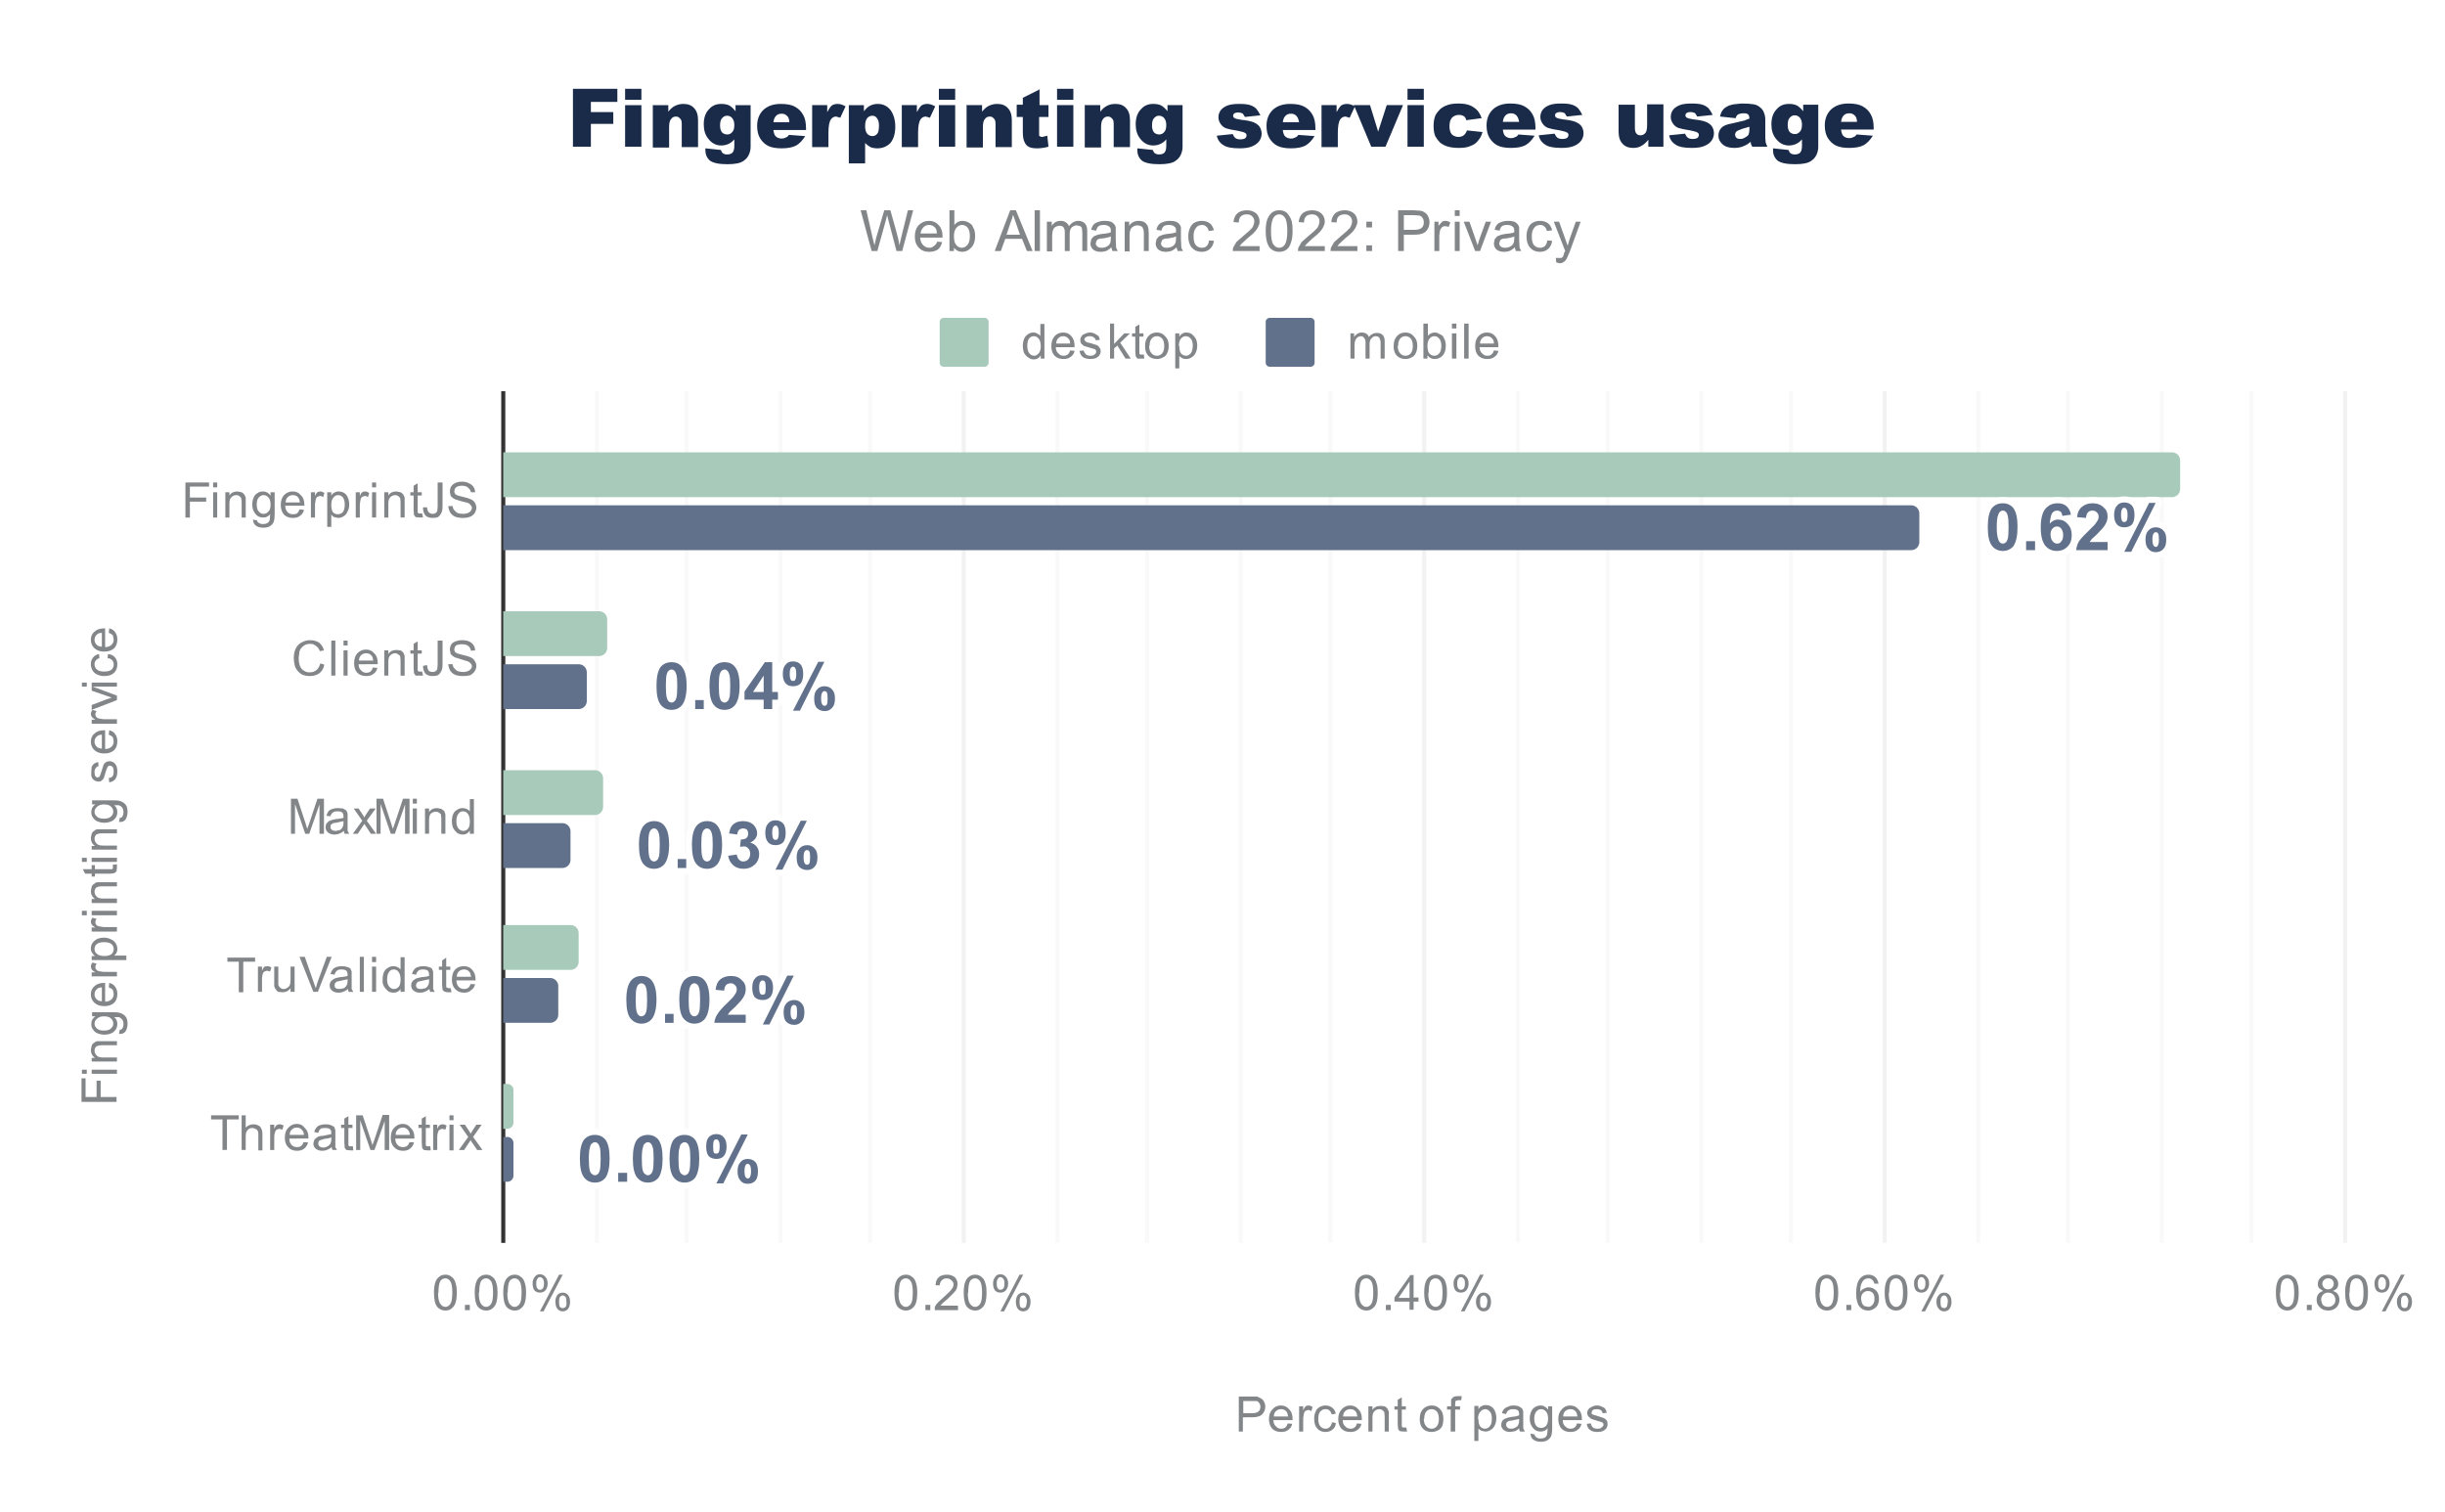 <svg xmlns="http://www.w3.org/2000/svg" width="600" height="371" fill="none" stroke-linecap="square" stroke-miterlimit="10"><path fill="#fff" d="M0 0h600v371H0V0Z"/><path stroke="#333" stroke-linecap="butt" d="M123.5 96.5v208"/><path stroke="#f2f2f2" stroke-linecap="butt" d="M236.5 96.5v208m113-208v208m113-208v208m113-208v208"/><path stroke="#f9f9f9" stroke-linecap="butt" d="M146.5 96.5v208m22-208v208m23-208v208m22-208v208m46-208v208m22-208v208m23-208v208m22-208v208m46-208v208m22-208v208m23-208v208m22-208v208m46-208v208m22-208v208m23-208v208m22-208v208"/><clipPath id="a"><path d="M123.5 96.8h452v207.6h-452V96.8Z"/></clipPath><path d="M123 122v-11h410a2 2 0 0 1 2 2v7a2 2 0 0 1-2 2Z" clip-path="url(#a)"/><path fill="#a8caba" d="M123 122v-11h410a2 2 0 0 1 2 2v7a2 2 0 0 1-2 2Z" clip-path="url(#a)"/><path d="M123 161v-11h24a2 2 0 0 1 2 2v7a2 2 0 0 1-2 2Z" clip-path="url(#a)"/><path fill="#a8caba" d="M123 161v-11h24a2 2 0 0 1 2 2v7a2 2 0 0 1-2 2Z" clip-path="url(#a)"/><path d="M123 200v-11h23a2 2 0 0 1 2 2v7a2 2 0 0 1-2 2Z" clip-path="url(#a)"/><path fill="#a8caba" d="M123 200v-11h23a2 2 0 0 1 2 2v7a2 2 0 0 1-2 2Z" clip-path="url(#a)"/><path d="M123 238v-11h17a2 2 0 0 1 2 2v7a2 2 0 0 1-2 2Z" clip-path="url(#a)"/><path fill="#a8caba" d="M123 238v-11h17a2 2 0 0 1 2 2v7a2 2 0 0 1-2 2Z" clip-path="url(#a)"/><path d="M123 277v-11h1.5a1.5 1.5 0 0 1 1.5 1.5v8a1.5 1.5 0 0 1-1.5 1.5Z" clip-path="url(#a)"/><path fill="#a8caba" d="M123 277v-11h1.5a1.5 1.5 0 0 1 1.5 1.5v8a1.5 1.5 0 0 1-1.5 1.5Z" clip-path="url(#a)"/><path d="M123 135v-11h346a2 2 0 0 1 2 2v7a2 2 0 0 1-2 2Z" clip-path="url(#a)"/><path fill="#62718b" d="M123 135v-11h346a2 2 0 0 1 2 2v7a2 2 0 0 1-2 2Z" clip-path="url(#a)"/><path d="M123 174v-11h19a2 2 0 0 1 2 2v7a2 2 0 0 1-2 2Z" clip-path="url(#a)"/><path fill="#62718b" d="M123 174v-11h19a2 2 0 0 1 2 2v7a2 2 0 0 1-2 2Z" clip-path="url(#a)"/><path d="M123 213v-11h15a2 2 0 0 1 2 2v7a2 2 0 0 1-2 2Z" clip-path="url(#a)"/><path fill="#62718b" d="M123 213v-11h15a2 2 0 0 1 2 2v7a2 2 0 0 1-2 2Z" clip-path="url(#a)"/><path d="M123 251v-11h12a2 2 0 0 1 2 2v7a2 2 0 0 1-2 2Z" clip-path="url(#a)"/><path fill="#62718b" d="M123 251v-11h12a2 2 0 0 1 2 2v7a2 2 0 0 1-2 2Z" clip-path="url(#a)"/><path d="M123 290v-11h1.5a1.5 1.5 0 0 1 1.5 1.5v8a1.5 1.5 0 0 1-1.5 1.5Z" clip-path="url(#a)"/><path fill="#62718b" d="M123 290v-11h1.5a1.5 1.5 0 0 1 1.5 1.5v8a1.5 1.5 0 0 1-1.5 1.5Z" clip-path="url(#a)"/><path stroke="#fff" stroke-linecap="round" stroke-linejoin="round" stroke-width="3" d="M491.5 123.5q1.6 0 2.6 1.2 1 1.4 1 4.6t-1 4.7q-1 1.2-2.6 1.2-1.7 0-2.7-1.3-1-1.3-1-4.6 0-3.2 1-4.6 1-1.2 2.7-1.2Zm0 1.8q-.4 0-.7.3-.3.2-.5.9-.3.8-.3 2.8 0 2 .3 2.8.2.8.5 1 .3.3.7.3.4 0 .7-.3.3-.2.5-.9.2-.8.2-2.9 0-2-.2-2.7-.2-.8-.5-1-.3-.3-.7-.3Zm5.7 9.7v-2.2h2.2v2.2h-2.2Zm11-8.7-2.1.3q-.1-.7-.4-1-.4-.3-.9-.3-.7 0-1.2.6-.4.6-.6 2.6.9-1 2-1 1.5 0 2.4 1.1 1 1 1 2.7 0 1.8-1 2.8-1 1.1-2.7 1.1-1.7 0-2.8-1.3-1.1-1.4-1.1-4.5t1.1-4.5q1.2-1.4 3-1.4 1.4 0 2.2.7.9.8 1.1 2.1Zm-5 4.8q0 1.1.5 1.7.5.6 1.1.6.7 0 1-.5.5-.5.5-1.6 0-1-.5-1.6-.4-.5-1-.5-.7 0-1.1.5-.5.5-.5 1.4Zm14 1.9v2h-7.7q.1-1.2.7-2.2.7-1 2.5-2.7 1.5-1.4 1.8-2 .5-.6.5-1.3 0-.7-.4-1-.4-.5-1.1-.5-.7 0-1.1.4-.4.4-.5 1.4l-2.2-.2q.2-1.8 1.3-2.6 1-.8 2.5-.8 1.7 0 2.7 1 1 .8 1 2.2 0 .8-.3 1.5t-.9 1.4l-1.4 1.5-1.3 1.2-.5.7h4.4Zm1.6-6.6q0-1.6.7-2.3.6-.8 1.8-.8 1.2 0 1.9.8.6.7.6 2.3 0 1.5-.6 2.3-.7.7-1.9.7t-1.8-.7q-.7-.8-.7-2.3Zm1.7 0q0 1 .3 1.5.1.2.5.2.3 0 .5-.2.3-.4.3-1.5 0-1.2-.3-1.5-.2-.3-.5-.3-.4 0-.5.3-.3.3-.3 1.5Zm2.5 9h-1.7l6.1-12h1.6l-6 12Zm3.5-3q0-1.5.7-2.2.7-.8 1.8-.8 1.2 0 1.9.8.7.7.7 2.2 0 1.6-.7 2.3-.7.8-1.9.8-1.1 0-1.8-.8-.7-.7-.7-2.3Zm1.7 0q0 1.1.3 1.5.2.3.5.3.4 0 .5-.3.3-.4.3-1.5t-.2-1.5q-.2-.3-.6-.3-.3 0-.5.3-.3.4-.3 1.5Z"/><path fill="#62718b" d="M491.5 123.5q1.6 0 2.6 1.2 1 1.4 1 4.6t-1 4.7q-1 1.2-2.6 1.2-1.7 0-2.7-1.3-1-1.3-1-4.6 0-3.2 1-4.6 1-1.2 2.7-1.2Zm0 1.8q-.4 0-.7.3-.3.2-.5.9-.3.8-.3 2.8 0 2 .3 2.8.2.8.5 1 .3.3.7.3.4 0 .7-.3.3-.2.5-.9.2-.8.2-2.9 0-2-.2-2.7-.2-.8-.5-1-.3-.3-.7-.3Zm5.7 9.7v-2.2h2.2v2.2h-2.2Zm11-8.7-2.1.3q-.1-.7-.4-1-.4-.3-.9-.3-.7 0-1.2.6-.4.6-.6 2.6.9-1 2-1 1.5 0 2.4 1.1 1 1 1 2.7 0 1.8-1 2.8-1 1.1-2.7 1.1-1.7 0-2.8-1.3-1.1-1.4-1.1-4.5t1.1-4.5q1.2-1.4 3-1.4 1.4 0 2.2.7.9.8 1.1 2.1Zm-5 4.8q0 1.1.5 1.7.5.6 1.1.6.7 0 1-.5.5-.5.5-1.6 0-1-.5-1.6-.4-.5-1-.5-.7 0-1.1.5-.5.5-.5 1.4Zm14 1.9v2h-7.7q.1-1.2.7-2.2.7-1 2.5-2.7 1.5-1.4 1.8-2 .5-.6.5-1.3 0-.7-.4-1-.4-.5-1.1-.5-.7 0-1.1.4-.4.4-.5 1.4l-2.2-.2q.2-1.8 1.3-2.6 1-.8 2.5-.8 1.7 0 2.7 1 1 .8 1 2.2 0 .8-.3 1.5t-.9 1.4l-1.4 1.5-1.3 1.2-.5.7h4.4Zm1.6-6.6q0-1.6.7-2.3.6-.8 1.8-.8 1.2 0 1.9.8.6.7.6 2.3 0 1.5-.6 2.3-.7.7-1.9.7t-1.8-.7q-.7-.8-.7-2.3Zm1.7 0q0 1 .3 1.5.1.2.5.2.3 0 .5-.2.3-.4.3-1.5 0-1.2-.3-1.5-.2-.3-.5-.3-.4 0-.5.3-.3.3-.3 1.5Zm2.5 9h-1.7l6.1-12h1.6l-6 12Zm3.5-3q0-1.5.7-2.2.7-.8 1.8-.8 1.2 0 1.9.8.7.7.7 2.2 0 1.6-.7 2.3-.7.8-1.9.8-1.1 0-1.8-.8-.7-.7-.7-2.3Zm1.7 0q0 1.1.3 1.5.2.3.5.3.4 0 .5-.3.3-.4.3-1.5t-.2-1.5q-.2-.3-.6-.3-.3 0-.5.3-.3.4-.3 1.5Z"/><path stroke="#fff" stroke-linecap="round" stroke-linejoin="round" stroke-width="3" d="M164.8 162.5q1.7 0 2.6 1.2 1.1 1.4 1.1 4.6t-1.1 4.7q-1 1.2-2.6 1.2-1.7 0-2.7-1.3-1-1.3-1-4.6 0-3.2 1-4.6 1-1.2 2.7-1.2Zm0 1.8q-.4 0-.7.3-.3.2-.5.9-.2.8-.2 2.8 0 2 .2 2.8.2.8.5 1 .3.3.7.3.4 0 .7-.3.3-.2.5-.9.2-.8.2-2.9 0-2-.2-2.7t-.5-1q-.3-.3-.7-.3Zm5.8 9.7v-2.2h2.1v2.2h-2.1Zm7.2-11.5q1.7 0 2.6 1.2 1.1 1.4 1.1 4.6t-1.1 4.7q-1 1.2-2.6 1.2-1.7 0-2.7-1.3-1-1.3-1-4.6 0-3.2 1-4.6 1-1.2 2.7-1.2Zm0 1.8q-.4 0-.7.3-.3.2-.5.9-.2.8-.2 2.8 0 2 .2 2.8.2.8.5 1 .3.3.7.3.4 0 .7-.3.3-.2.5-.9.2-.8.2-2.9 0-2-.2-2.7t-.5-1q-.3-.3-.7-.3Zm9.6 9.7v-2.3h-4.7v-2l5-7.2h1.8v7.3h1.4v1.9h-1.4v2.3h-2.1Zm0-4.2v-4l-2.6 4h2.6Zm4.7-4.4q0-1.6.7-2.3.6-.8 1.8-.8 1.2 0 1.9.8.6.7.6 2.3 0 1.5-.6 2.3-.7.7-1.9.7t-1.8-.7q-.7-.8-.7-2.3Zm1.7 0q0 1 .3 1.5.2.2.5.2.4 0 .5-.2.3-.4.3-1.5 0-1.2-.3-1.5-.1-.3-.5-.3-.3 0-.5.3-.3.3-.3 1.5Zm2.5 9h-1.7l6.2-12h1.5l-6 12Zm3.5-3q0-1.5.7-2.2.7-.8 1.8-.8 1.2 0 1.9.8.7.7.7 2.2 0 1.6-.7 2.3-.7.8-1.8.8-1.2 0-2-.8-.6-.7-.6-2.3Zm1.7 0q0 1.1.3 1.5.2.3.5.3.4 0 .6-.3.2-.4.2-1.5t-.2-1.5q-.2-.3-.6-.3-.3 0-.5.3-.3.4-.3 1.5Z"/><path fill="#62718b" d="M164.8 162.5q1.7 0 2.6 1.2 1.1 1.4 1.1 4.6t-1.1 4.7q-1 1.2-2.6 1.2-1.7 0-2.7-1.3-1-1.3-1-4.6 0-3.2 1-4.6 1-1.2 2.7-1.2Zm0 1.8q-.4 0-.7.3-.3.2-.5.9-.2.8-.2 2.8 0 2 .2 2.8.2.8.5 1 .3.3.7.3.4 0 .7-.3.3-.2.5-.9.2-.8.2-2.9 0-2-.2-2.7t-.5-1q-.3-.3-.7-.3Zm5.8 9.7v-2.2h2.1v2.2h-2.1Zm7.2-11.5q1.7 0 2.6 1.2 1.1 1.4 1.1 4.6t-1.1 4.7q-1 1.2-2.6 1.2-1.7 0-2.7-1.3-1-1.3-1-4.6 0-3.2 1-4.6 1-1.2 2.7-1.2Zm0 1.8q-.4 0-.7.3-.3.2-.5.9-.2.8-.2 2.8 0 2 .2 2.8.2.8.5 1 .3.3.7.3.4 0 .7-.3.3-.2.5-.9.2-.8.2-2.9 0-2-.2-2.7t-.5-1q-.3-.3-.7-.3Zm9.6 9.7v-2.3h-4.7v-2l5-7.2h1.8v7.3h1.4v1.9h-1.4v2.3h-2.1Zm0-4.2v-4l-2.6 4h2.6Zm4.7-4.4q0-1.6.7-2.3.6-.8 1.8-.8 1.2 0 1.9.8.6.7.6 2.3 0 1.5-.6 2.3-.7.7-1.9.7t-1.8-.7q-.7-.8-.7-2.3Zm1.7 0q0 1 .3 1.5.2.2.5.2.4 0 .5-.2.3-.4.3-1.5 0-1.2-.3-1.5-.1-.3-.5-.3-.3 0-.5.3-.3.3-.3 1.5Zm2.5 9h-1.7l6.2-12h1.5l-6 12Zm3.5-3q0-1.5.7-2.2.7-.8 1.8-.8 1.2 0 1.9.8.7.7.7 2.2 0 1.6-.7 2.3-.7.8-1.8.8-1.2 0-2-.8-.6-.7-.6-2.3Zm1.7 0q0 1.1.3 1.5.2.3.5.3.4 0 .6-.3.2-.4.2-1.5t-.2-1.5q-.2-.3-.6-.3-.3 0-.5.3-.3.4-.3 1.5Z"/><path stroke="#fff" stroke-linecap="round" stroke-linejoin="round" stroke-width="3" d="M160.5 201.5q1.7 0 2.6 1.2 1.1 1.4 1.1 4.6t-1.1 4.7q-1 1.2-2.6 1.2-1.7 0-2.7-1.3-1-1.3-1-4.6 0-3.2 1.1-4.6 1-1.2 2.6-1.2Zm0 1.8q-.4 0-.7.3-.3.2-.5.9-.2.8-.2 2.8 0 2 .2 2.8.2.8.5 1 .3.3.7.3.4 0 .7-.3.3-.2.5-.9.2-.8.2-2.9 0-2-.2-2.7t-.5-1q-.3-.3-.7-.3Zm5.8 9.7v-2.2h2.1v2.2h-2.1Zm7.2-11.5q1.7 0 2.6 1.2 1.1 1.4 1.1 4.6t-1.1 4.7q-1 1.2-2.6 1.2-1.7 0-2.7-1.3-1-1.3-1-4.6 0-3.2 1.1-4.6 1-1.2 2.6-1.2Zm0 1.8q-.4 0-.7.3-.3.2-.5.9-.2.8-.2 2.8 0 2 .2 2.8.2.8.5 1 .3.3.7.3.4 0 .7-.3.3-.2.5-.9.2-.8.2-2.9 0-2-.2-2.7t-.5-1q-.3-.3-.7-.3Zm5.2 6.7 2.1-.3q.1.8.6 1.3.4.4 1 .4.7 0 1.2-.5.5-.6.5-1.4 0-.9-.5-1.3-.4-.5-1-.5l-1 .1.2-1.8q.9 0 1.3-.3.5-.4.5-1.1 0-.6-.3-1-.4-.3-1-.3-.5 0-1 .4-.3.4-.4 1.1l-2-.3q.2-1 .6-1.7.4-.6 1.2-1 .8-.3 1.7-.3 1.6 0 2.6 1 .8.9.8 2 0 1.4-1.7 2.3 1 .2 1.6 1 .6.7.6 1.8 0 1.5-1 2.5-1.2 1.1-2.8 1.1-1.6 0-2.6-.9t-1.2-2.3Zm9.1-5.6q0-1.6.7-2.3.6-.8 1.8-.8 1.2 0 1.9.8.6.7.6 2.3 0 1.5-.6 2.3-.7.7-1.9.7t-1.8-.7q-.7-.8-.7-2.3Zm1.7 0q0 1 .3 1.5.2.2.5.2.4 0 .5-.2.3-.4.3-1.5 0-1.2-.3-1.5-.1-.3-.5-.3-.3 0-.5.3-.3.3-.3 1.5Zm2.5 9h-1.7l6.2-12h1.5l-6 12Zm3.5-3q0-1.5.7-2.2.7-.8 1.9-.8 1.1 0 1.8.8.7.7.7 2.2 0 1.6-.7 2.3-.7.8-1.8.8-1.2 0-2-.8-.6-.7-.6-2.3Zm1.7 0q0 1.1.3 1.5.2.3.5.3.4 0 .6-.3.2-.4.2-1.5t-.2-1.5q-.2-.3-.6-.3-.3 0-.5.3-.3.4-.3 1.5Z"/><path fill="#62718b" d="M160.5 201.5q1.7 0 2.6 1.2 1.1 1.4 1.1 4.6t-1.1 4.7q-1 1.2-2.6 1.2-1.7 0-2.7-1.3-1-1.3-1-4.6 0-3.2 1.1-4.6 1-1.2 2.6-1.2Zm0 1.8q-.4 0-.7.3-.3.2-.5.9-.2.8-.2 2.8 0 2 .2 2.8.2.8.5 1 .3.3.7.3.4 0 .7-.3.3-.2.5-.9.2-.8.2-2.9 0-2-.2-2.7t-.5-1q-.3-.3-.7-.3Zm5.8 9.7v-2.2h2.1v2.2h-2.1Zm7.2-11.5q1.7 0 2.6 1.2 1.1 1.4 1.1 4.6t-1.1 4.7q-1 1.2-2.6 1.2-1.7 0-2.7-1.3-1-1.3-1-4.6 0-3.2 1.1-4.6 1-1.2 2.6-1.2Zm0 1.8q-.4 0-.7.3-.3.2-.5.9-.2.8-.2 2.8 0 2 .2 2.8.2.8.5 1 .3.3.7.3.4 0 .7-.3.3-.2.5-.9.2-.8.2-2.9 0-2-.2-2.7t-.5-1q-.3-.3-.7-.3Zm5.2 6.7 2.1-.3q.1.8.6 1.3.4.4 1 .4.7 0 1.2-.5.5-.6.5-1.4 0-.9-.5-1.3-.4-.5-1-.5l-1 .1.2-1.8q.9 0 1.3-.3.5-.4.5-1.1 0-.6-.3-1-.4-.3-1-.3-.5 0-1 .4-.3.4-.4 1.1l-2-.3q.2-1 .6-1.7.4-.6 1.2-1 .8-.3 1.7-.3 1.6 0 2.6 1 .8.9.8 2 0 1.4-1.7 2.3 1 .2 1.6 1 .6.7.6 1.8 0 1.5-1 2.5-1.2 1.1-2.8 1.1-1.6 0-2.6-.9t-1.2-2.3Zm9.1-5.6q0-1.6.7-2.3.6-.8 1.8-.8 1.2 0 1.9.8.6.7.6 2.3 0 1.5-.6 2.3-.7.7-1.9.7t-1.8-.7q-.7-.8-.7-2.3Zm1.7 0q0 1 .3 1.5.2.2.5.2.4 0 .5-.2.3-.4.3-1.5 0-1.2-.3-1.5-.1-.3-.5-.3-.3 0-.5.3-.3.3-.3 1.5Zm2.5 9h-1.7l6.2-12h1.5l-6 12Zm3.5-3q0-1.5.7-2.2.7-.8 1.9-.8 1.1 0 1.8.8.7.7.7 2.2 0 1.6-.7 2.3-.7.8-1.8.8-1.2 0-2-.8-.6-.7-.6-2.3Zm1.7 0q0 1.1.3 1.5.2.3.5.3.4 0 .6-.3.2-.4.2-1.5t-.2-1.5q-.2-.3-.6-.3-.3 0-.5.3-.3.4-.3 1.5Z"/><path stroke="#fff" stroke-linecap="round" stroke-linejoin="round" stroke-width="3" d="M157.4 239.5q1.7 0 2.6 1.2 1.1 1.4 1.1 4.6T160 250q-1 1.2-2.6 1.2t-2.7-1.3q-1-1.3-1-4.6 0-3.2 1.1-4.6 1-1.2 2.6-1.2Zm0 1.8q-.4 0-.7.3-.3.2-.5.9-.2.8-.2 2.8 0 2 .2 2.8.2.8.5 1 .3.3.7.3.4 0 .7-.3.3-.2.5-.9.2-.8.2-2.9 0-2-.2-2.7-.2-.8-.5-1-.3-.3-.7-.3Zm5.8 9.7v-2.2h2.1v2.2h-2.1Zm7.2-11.5q1.7 0 2.6 1.2 1.1 1.4 1.1 4.6T173 250q-1 1.2-2.6 1.2t-2.7-1.3q-1-1.3-1-4.6 0-3.2 1.1-4.6 1-1.2 2.6-1.2Zm0 1.8q-.4 0-.7.3-.3.2-.5.9-.2.8-.2 2.8 0 2 .2 2.8.2.8.5 1 .3.3.7.3.4 0 .7-.3.3-.2.5-.9.2-.8.2-2.9 0-2-.2-2.7-.2-.8-.5-1-.3-.3-.7-.3ZM183 249v2h-7.7q.1-1.2.8-2.2.6-1 2.4-2.7 1.5-1.4 1.8-2 .5-.6.5-1.3 0-.7-.4-1-.4-.5-1-.5-.8 0-1.2.4-.4.4-.5 1.4l-2.1-.2q.2-1.8 1.2-2.6t2.6-.8q1.7 0 2.6 1 1 .8 1 2.2 0 .8-.3 1.5t-.9 1.4l-1.4 1.5-1.3 1.2-.5.7h4.4Zm1.6-6.6q0-1.6.7-2.3.6-.8 1.8-.8 1.2 0 1.9.8.7.7.7 2.3 0 1.5-.7 2.3-.7.7-1.8.7-1.3 0-2-.7-.6-.8-.6-2.3Zm1.7 0q0 1 .3 1.5.2.2.5.2.4 0 .6-.2.2-.4.2-1.5 0-1.2-.2-1.5-.2-.3-.6-.3-.3 0-.5.3-.3.3-.3 1.5Zm2.5 9h-1.6l6-12h1.6l-6 12Zm3.5-3q0-1.5.7-2.2.7-.8 1.9-.8 1.1 0 1.8.8.7.7.7 2.2 0 1.6-.7 2.3-.7.8-1.8.8-1.2 0-2-.8-.6-.7-.6-2.3Zm1.7 0q0 1.1.3 1.5.2.3.5.3.4 0 .6-.3.2-.4.2-1.5t-.2-1.5q-.2-.3-.6-.3-.3 0-.5.3-.3.4-.3 1.5Z"/><path fill="#62718b" d="M157.4 239.5q1.7 0 2.6 1.2 1.1 1.4 1.1 4.6T160 250q-1 1.2-2.6 1.2t-2.7-1.3q-1-1.3-1-4.6 0-3.2 1.1-4.6 1-1.2 2.6-1.2Zm0 1.8q-.4 0-.7.3-.3.2-.5.9-.2.8-.2 2.8 0 2 .2 2.8.2.8.5 1 .3.3.7.3.4 0 .7-.3.3-.2.5-.9.2-.8.2-2.9 0-2-.2-2.7-.2-.8-.5-1-.3-.3-.7-.3Zm5.8 9.7v-2.2h2.1v2.2h-2.1Zm7.2-11.5q1.7 0 2.6 1.2 1.1 1.4 1.1 4.6T173 250q-1 1.2-2.6 1.2t-2.7-1.3q-1-1.3-1-4.6 0-3.2 1.1-4.6 1-1.2 2.6-1.2Zm0 1.8q-.4 0-.7.3-.3.2-.5.9-.2.8-.2 2.8 0 2 .2 2.8.2.8.5 1 .3.3.7.3.4 0 .7-.3.3-.2.5-.9.2-.8.2-2.9 0-2-.2-2.7-.2-.8-.5-1-.3-.3-.7-.3ZM183 249v2h-7.7q.1-1.2.8-2.2.6-1 2.4-2.7 1.5-1.4 1.8-2 .5-.6.5-1.3 0-.7-.4-1-.4-.5-1-.5-.8 0-1.2.4-.4.4-.5 1.4l-2.1-.2q.2-1.8 1.2-2.6t2.6-.8q1.7 0 2.6 1 1 .8 1 2.2 0 .8-.3 1.5t-.9 1.4l-1.4 1.5-1.3 1.2-.5.7h4.4Zm1.6-6.6q0-1.6.7-2.3.6-.8 1.8-.8 1.2 0 1.9.8.7.7.7 2.3 0 1.5-.7 2.3-.7.7-1.8.7-1.3 0-2-.7-.6-.8-.6-2.3Zm1.7 0q0 1 .3 1.5.2.2.5.2.4 0 .6-.2.2-.4.2-1.5 0-1.2-.2-1.5-.2-.3-.6-.3-.3 0-.5.3-.3.3-.3 1.5Zm2.5 9h-1.6l6-12h1.6l-6 12Zm3.5-3q0-1.5.7-2.2.7-.8 1.9-.8 1.1 0 1.8.8.7.7.7 2.2 0 1.6-.7 2.3-.7.8-1.8.8-1.2 0-2-.8-.6-.7-.6-2.3Zm1.7 0q0 1.1.3 1.5.2.3.5.3.4 0 .6-.3.2-.4.2-1.5t-.2-1.5q-.2-.3-.6-.3-.3 0-.5.3-.3.4-.3 1.5Z"/><path stroke="#fff" stroke-linecap="round" stroke-linejoin="round" stroke-width="3" d="M146 278.5q1.6 0 2.6 1.2 1 1.4 1 4.6t-1 4.7q-1 1.2-2.6 1.2-1.7 0-2.7-1.3-1-1.3-1-4.6 0-3.2 1-4.6 1-1.2 2.7-1.2Zm0 1.8q-.4 0-.7.3-.4.2-.5.9-.3.8-.3 2.8 0 2 .2 2.8.2.8.6 1 .3.3.7.3.4 0 .7-.3.3-.2.5-.9.2-.8.2-2.9 0-2-.2-2.7t-.5-1q-.3-.3-.7-.3Zm5.7 9.7v-2.2h2.2v2.2h-2.2Zm7.3-11.5q1.6 0 2.6 1.2 1 1.4 1 4.6t-1 4.7q-1 1.2-2.6 1.2-1.7 0-2.7-1.3-1-1.3-1-4.6 0-3.2 1-4.6 1-1.2 2.7-1.2Zm0 1.8q-.4 0-.7.3-.4.2-.5.9-.3.8-.3 2.8 0 2 .2 2.8.2.8.6 1 .3.3.7.3.4 0 .7-.3.3-.2.5-.9.2-.8.2-2.9 0-2-.2-2.7t-.5-1q-.3-.3-.7-.3Zm9-1.8q1.6 0 2.6 1.2 1 1.4 1 4.6t-1 4.7q-1 1.2-2.6 1.2-1.7 0-2.7-1.3-1-1.3-1-4.6 0-3.2 1-4.6 1-1.2 2.7-1.2Zm0 1.8q-.4 0-.7.3-.4.2-.5.9-.3.8-.3 2.8 0 2 .2 2.8.2.8.6 1 .3.3.7.3.4 0 .7-.3.3-.2.5-.9.2-.8.2-2.9 0-2-.2-2.7t-.5-1q-.3-.3-.7-.3Zm5.3 1q0-1.5.6-2.2.7-.8 1.9-.8t1.8.8q.7.7.7 2.3 0 1.5-.7 2.3-.6.7-1.8.7-1.2 0-1.9-.7-.6-.8-.6-2.3Zm1.7 0q0 1.2.2 1.6.2.2.6.2.3 0 .5-.2.3-.4.3-1.5 0-1.2-.3-1.5-.2-.3-.5-.3-.4 0-.6.3-.2.3-.2 1.5Zm2.4 9.1h-1.6l6.1-12h1.6l-6 12Zm3.6-3q0-1.5.7-2.2.6-.8 1.8-.8 1.2 0 1.9.8.6.7.6 2.2 0 1.6-.6 2.3-.7.8-1.9.8t-1.8-.8q-.7-.7-.7-2.3Zm1.7 0q0 1.1.3 1.5.2.3.5.3t.5-.3q.3-.4.3-1.5t-.3-1.5q-.2-.3-.5-.3-.4 0-.5.3-.3.4-.3 1.5Z"/><path fill="#62718b" d="M146 278.5q1.6 0 2.6 1.2 1 1.4 1 4.6t-1 4.7q-1 1.2-2.6 1.2-1.7 0-2.7-1.3-1-1.3-1-4.6 0-3.2 1-4.6 1-1.2 2.7-1.2Zm0 1.8q-.4 0-.7.3-.4.2-.5.9-.3.8-.3 2.8 0 2 .2 2.8.2.8.6 1 .3.3.7.3.4 0 .7-.3.3-.2.5-.9.2-.8.2-2.9 0-2-.2-2.7t-.5-1q-.3-.3-.7-.3Zm5.7 9.7v-2.2h2.2v2.2h-2.2Zm7.3-11.5q1.6 0 2.6 1.2 1 1.4 1 4.6t-1 4.7q-1 1.2-2.6 1.2-1.7 0-2.7-1.3-1-1.3-1-4.6 0-3.2 1-4.6 1-1.2 2.7-1.2Zm0 1.8q-.4 0-.7.3-.4.2-.5.9-.3.8-.3 2.8 0 2 .2 2.8.2.8.6 1 .3.3.7.3.4 0 .7-.3.3-.2.5-.9.2-.8.2-2.9 0-2-.2-2.7t-.5-1q-.3-.3-.7-.3Zm9-1.8q1.6 0 2.6 1.2 1 1.4 1 4.6t-1 4.7q-1 1.2-2.6 1.2-1.7 0-2.7-1.3-1-1.3-1-4.6 0-3.2 1-4.6 1-1.2 2.7-1.2Zm0 1.8q-.4 0-.7.3-.4.2-.5.9-.3.8-.3 2.8 0 2 .2 2.8.2.8.6 1 .3.3.7.3.4 0 .7-.3.3-.2.5-.9.2-.8.2-2.9 0-2-.2-2.7t-.5-1q-.3-.3-.7-.3Zm5.3 1q0-1.5.6-2.2.7-.8 1.9-.8t1.8.8q.7.7.7 2.3 0 1.5-.7 2.3-.6.7-1.8.7-1.2 0-1.9-.7-.6-.8-.6-2.3Zm1.7 0q0 1.2.2 1.6.2.2.6.2.3 0 .5-.2.3-.4.3-1.5 0-1.2-.3-1.5-.2-.3-.5-.3-.4 0-.6.3-.2.3-.2 1.5Zm2.4 9.1h-1.6l6.1-12h1.6l-6 12Zm3.6-3q0-1.5.7-2.2.6-.8 1.8-.8 1.2 0 1.9.8.6.7.6 2.2 0 1.6-.6 2.3-.7.8-1.9.8t-1.8-.8q-.7-.7-.7-2.3Zm1.7 0q0 1.1.3 1.5.2.3.5.3t.5-.3q.3-.4.3-1.5t-.3-1.5q-.2-.3-.5-.3-.4 0-.5.3-.3.4-.3 1.5Z"/><path fill="#838689" d="M304 351.3v-8.6h4.5l1 .5q.5.3.7.8.3.5.3 1.2 0 1-.7 1.8t-2.5.8H305v3.5h-1.2Zm1-4.5h2.3q1 0 1.5-.4t.5-1.2q0-.5-.3-.9-.2-.4-.7-.5h-3.2v3Zm11 2.5 1.1.1q-.2 1-1 1.5-.6.5-1.7.5-1.4 0-2.2-.8-.8-.9-.8-2.4t.9-2.4q.8-.9 2-.9 1.3 0 2 .9.9.8.9 2.4v.3h-4.7q0 1 .6 1.5.5.6 1.3.6.6 0 1-.3t.6-1Zm-3.4-1.7h3.5q-.1-.8-.4-1.2-.5-.6-1.3-.6t-1.3.5q-.5.5-.5 1.3Zm6.2 3.7v-6.2h1v1q.3-.7.6-1 .3-.2.7-.2.5 0 1 .4l-.3 1q-.4-.3-.8-.3l-.6.2q-.3.2-.4.6l-.2 1.2v3.3h-1Zm8-2.3 1 .2q0 1-.8 1.6-.7.6-1.7.6-1.3 0-2-.8-.8-.8-.8-2.4 0-1 .3-1.7.3-.8 1-1.2.7-.4 1.5-.4 1 0 1.7.6.6.5.8 1.4l-1 .2q-.2-.7-.6-1-.3-.3-.9-.3-.8 0-1.3.6-.5.5-.5 1.8 0 1.2.5 1.8.5.6 1.3.6.6 0 1-.4t.6-1.2Zm6.2.3 1.1.1q-.2 1-1 1.5-.6.5-1.7.5-1.4 0-2.2-.8-.8-.9-.8-2.4t.9-2.4q.8-.9 2-.9 1.3 0 2 .9.9.8.9 2.4v.3h-4.7q0 1 .6 1.5.5.6 1.3.6.6 0 1-.3t.6-1Zm-3.4-1.7h3.5q-.1-.8-.4-1.2-.5-.6-1.3-.6t-1.3.5q-.5.5-.5 1.3Zm6.2 3.7v-6.2h1v.9q.6-1 2-1l1 .1q.4.2.7.6l.3.7v4.9h-1v-3.8l-.1-1-.5-.5q-.3-.2-.7-.2-.7 0-1.2.5-.5.4-.5 1.6v3.4h-1Zm9.3-1 .2 1h-.8l-1-.1-.4-.5-.1-1.2v-3.6h-.8v-.8h.8v-1.6l1-.6v2.2h1v.8h-1v4.2l.3.2h.8Zm3.3-2.1q0-1.7 1-2.6.8-.7 2-.7t2 .9q.8.8.8 2.3 0 1.2-.3 1.9-.4.7-1 1-.8.4-1.6.4-1.3 0-2.1-.8t-.8-2.4Zm1 0q0 1.2.6 1.8.5.6 1.3.6t1.3-.6q.5-.6.5-1.8 0-1.2-.5-1.8-.5-.6-1.3-.6t-1.3.6q-.5.6-.5 1.8Zm6.6 3.1v-5.4h-.9v-.8h1v-1.7l.6-.6q.4-.2 1-.2h1l-.1 1h-.6l-.7.1q-.2.2-.2.8v.6h1.2v.8h-1.2v5.4h-1Zm5.8 2.4V345h1v.8q.3-.5.7-.7.5-.3 1-.3.9 0 1.5.4t.9 1.2q.3.7.3 1.6 0 1-.4 1.8-.3.7-1 1.1-.6.4-1.3.4l-1-.2-.7-.5v3h-1Zm1-5.5q0 1.2.4 1.8.5.6 1.2.6t1.2-.6q.5-.6.5-1.9 0-1.2-.5-1.7-.5-.6-1.1-.6-.7 0-1.2.6-.6.6-.6 1.8Zm10 2.3q-.5.5-1 .7l-1.2.2q-1 0-1.6-.5-.6-.5-.6-1.2 0-.5.2-.9t.6-.6l.8-.3.9-.2q1.3-.1 1.9-.4v-.2q0-.7-.3-1-.4-.3-1.2-.3-.8 0-1.1.3-.4.2-.6.9l-1-.2q.1-.6.5-1 .3-.4 1-.6.5-.3 1.3-.3t1.3.2l.8.5.3.7v4.2l.4.8H373q-.2-.3-.2-.8Zm0-2.3-1.8.4q-.6 0-.9.2l-.4.3-.1.5q0 .4.3.7.3.3 1 .3.5 0 1-.3.5-.2.7-.7.2-.4.2-1v-.4Zm2.8 3.6 1 .2q0 .4.4.7.4.3 1 .3.8 0 1.2-.3.4-.3.5-.9l.1-1.3q-.7.8-1.7.8-1.3 0-2-1-.7-.9-.7-2.1 0-1 .3-1.7.3-.8 1-1.2.6-.4 1.4-.4 1 0 1.8 1v-.8h1v5.4q0 1.4-.3 2-.3.6-1 1-.6.3-1.5.3-1.1 0-1.8-.5t-.7-1.5Zm.9-3.7q0 1.2.5 1.8.4.5 1.2.5.7 0 1.2-.5.5-.6.5-1.8 0-1.1-.5-1.7-.5-.6-1.2-.6t-1.2.6q-.5.6-.5 1.7Zm10.5 1.2 1.1.1q-.2 1-1 1.5-.6.5-1.7.5-1.4 0-2.2-.8-.8-.9-.8-2.4t.9-2.4q.8-.9 2-.9 1.3 0 2 .9.9.8.9 2.4v.3h-4.7q0 1 .6 1.5.5.6 1.3.6.6 0 1-.3t.6-1Zm-3.4-1.7h3.5q-.1-.8-.4-1.2-.5-.6-1.3-.6t-1.3.5q-.5.5-.5 1.3Zm5.8 1.8 1-.1q.1.6.5 1 .4.3 1.1.3.8 0 1-.3.5-.3.5-.7 0-.4-.4-.6l-1-.3-1.6-.5-.7-.6q-.3-.4-.3-.9 0-.4.2-.7.2-.4.6-.6l.6-.3q.4-.2 1-.2.7 0 1.2.3.6.2.8.5.3.4.4 1l-1 .1q-.1-.5-.4-.7-.4-.3-1-.3-.7 0-1 .2-.3.3-.3.6v.4l.5.2 1 .3 1.5.5q.4.2.7.6.2.3.2.9 0 .5-.3 1-.3.4-.9.7-.5.2-1.3.2-1.2 0-1.8-.5-.7-.5-.8-1.5Zm-360.7-79H20v-5.8h1v4.6h2.7v-4h1v4h3.9v1.2Zm-7.4-6.9h-1.2v-1h1.2v1Zm7.4 0h-6.2v-1h6.2v1Zm0-3h-6.2v-.9h.8q-1-.7-1-2l.2-1q.2-.5.6-.7.3-.3.7-.4h4.9v1h-3.8q-.7 0-1 .2-.3 0-.5.4-.2.3-.2.7 0 .7.5 1.2.4.5 1.6.5h3.4v1Zm.5-6.8.2-1q.4 0 .6-.3.3-.4.3-1.1 0-.7-.3-1.1-.3-.4-.8-.6H28q.8.6.8 1.7 0 1.2-1 2-.9.6-2.2.6-.8 0-1.6-.3t-1.2-1q-.4-.5-.4-1.3 0-1.2 1-1.9h-.8v-1h5.3q1.5 0 2.1.4.6.3 1 .9.3.6.3 1.6t-.5 1.8q-.5.7-1.5.6Zm-3.7-.8q1.2 0 1.7-.5.6-.5.6-1.2 0-.8-.6-1.3-.5-.5-1.7-.5-1.1 0-1.7.6-.6.5-.6 1.2t.6 1.2q.5.5 1.7.5Zm1.2-10.6.1-1.1q1 .2 1.5 1 .5.7.5 1.7 0 1.4-.8 2.2-.9.8-2.4.8t-2.4-.8q-.9-.8-.9-2.1t.9-2q.8-.8 2.4-.8h.2v4.6q1 0 1.6-.6.5-.5.5-1.3l-.2-1q-.4-.4-1-.6Zm-1.7 3.4v-3.4q-.8 0-1.2.4-.6.5-.6 1.3 0 .7.5 1.2t1.3.5Zm3.7-6.1h-6.2v-1h.9q-.7-.4-.9-.7l-.2-.6q0-.6.4-1.1l1 .3q-.3.4-.3.8t.2.6q.2.3.6.4l1.2.2h3.3v1Zm2.4-4h-8.6v-1h.8q-.5-.4-.7-.8-.3-.4-.3-1 0-.8.4-1.4.4-.6 1.2-1 .7-.3 1.6-.3 1 0 1.7.4.8.3 1.2 1 .4.6.4 1.4 0 .5-.2.9t-.6.7h3v1Zm-5.5-1q1.2 0 1.8-.5.5-.5.5-1.2t-.5-1.2q-.6-.5-1.9-.5-1.2 0-1.8.5-.5.5-.5 1.2t.6 1.2q.6.5 1.8.5Zm3-6h-6.1v-1h.9q-.7-.4-.9-.7l-.2-.6q0-.6.4-1.1l1 .3q-.3.4-.3.8t.2.6q.2.3.6.4l1.2.2h3.3v1Zm-7.3-4h-1.2v-1.1h1.2v1Zm7.4 0h-6.2v-1.1h6.2v1Zm0-3h-6.2v-1h.8q-1-.7-1-2l.2-1q.2-.5.6-.7.3-.3.7-.4h4.9v1h-3.8q-.7 0-1 .2-.3 0-.5.4-.2.3-.2.7 0 .7.5 1.2.4.5 1.6.5h3.4v1Zm-1-9.4 1-.1v.8l-.1.9q-.2.3-.5.4-.3.2-1.2.2h-3.6v.7h-.8v-.7h-1.6l-.6-1.1h2.2v-1h.8v1h4.2l.2-.2v-.9Zm-6.4-.7h-1.2v-1h1.2v1Zm7.4 0h-6.2v-1h6.2v1Zm0-3h-6.2v-.9h.8q-1-.7-1-2l.2-1q.2-.5.6-.7.3-.3.7-.4h4.9v1h-3.8q-.7 0-1 .2-.3 0-.5.4-.2.3-.2.7 0 .7.5 1.2.4.5 1.6.5h3.4v1Zm.5-6.8.2-1q.4 0 .6-.3.3-.4.3-1.1 0-.7-.3-1.1-.3-.4-.8-.6H28q.8.6.8 1.7 0 1.2-1 2-.9.6-2.2.6-.8 0-1.6-.3t-1.2-1q-.4-.5-.4-1.3 0-1.2 1-1.9h-.8v-1h5.3q1.5 0 2.1.4.6.3 1 .9.3.6.3 1.6t-.5 1.8q-.5.7-1.5.6Zm-3.7-.8q1.2 0 1.7-.5.6-.5.6-1.2 0-.8-.6-1.3-.5-.5-1.7-.5-1.1 0-1.7.6-.6.5-.6 1.2t.6 1.2q.5.5 1.7.5Zm1.3-9-.1-1q.6 0 1-.5.2-.4.2-1.1 0-.7-.2-1-.3-.4-.7-.4-.4 0-.6.3l-.4 1-.5 1.7q-.2.4-.6.7-.3.2-.8.2l-.8-.2-.6-.5-.3-.7v-1l.1-1.2q.2-.5.6-.8.4-.3 1-.4l.1 1q-.5.1-.7.5-.3.3-.3 1 0 .6.2 1 .3.3.6.3l.4-.2.2-.4.3-.9.5-1.6q.2-.4.5-.6.4-.3 1-.3.5 0 1 .3.4.3.7.9.2.6.2 1.3 0 1.2-.5 1.9-.5.6-1.5.8Zm-.1-11.6.1-1.1q1 .2 1.5 1 .5.7.5 1.7 0 1.4-.8 2.2-.9.8-2.4.8t-2.4-.8q-.9-.8-.9-2.1t.9-2q.8-.8 2.4-.8h.2v4.6q1 0 1.6-.6.5-.5.5-1.3l-.2-1q-.4-.4-1-.6Zm-1.7 3.4v-3.4q-.8 0-1.2.4-.6.5-.6 1.3 0 .7.5 1.2t1.3.5Zm3.7-6.1h-6.2v-1h.9q-.7-.4-.9-.7l-.2-.6q0-.6.4-1.1l1 .3q-.3.4-.3.8t.2.6q.2.3.6.4l1.2.2h3.3v1Zm0-5.8-6.2 2.4V173l3.7-1.4 1.2-.4-1.1-.4-3.8-1.3v-1.1l6.2 2.3v1Zm-7.4-3.3h-1.2v-1h1.2v1Zm7.4 0h-6.2v-1h6.2v1Zm-2.3-7 .1-1q1.1.1 1.7.8.6.7.6 1.7 0 1.3-.8 2.1t-2.4.8q-1 0-1.8-.4-.7-.3-1.1-1-.4-.7-.4-1.5 0-1 .5-1.6.5-.7 1.5-.9l.1 1q-.6.2-.9.6-.3.4-.3.9 0 .8.6 1.3.5.5 1.8.5 1.2 0 1.8-.5.5-.5.5-1.2t-.3-1q-.4-.5-1.2-.6Zm.3-6.2.1-1.1q1 .2 1.5 1 .5.7.5 1.7 0 1.4-.8 2.2-.9.8-2.4.8t-2.4-.8q-.9-.8-.9-2.1t.9-2q.8-.8 2.4-.8h.2v4.6q1 0 1.6-.6.5-.5.5-1.3l-.2-1q-.4-.4-1-.6Zm-1.7 3.4v-3.4q-.8 0-1.2.4-.6.5-.6 1.3 0 .7.5 1.2t1.3.5ZM45.5 127v-8.6h5.8v1h-4.7v2.7h4v1h-4v3.9h-1.1Zm6.8-7.4v-1.2h1v1.2h-1Zm0 7.4v-6.2h1v6.2h-1Zm3 0v-6.2h1v.8q.6-1 2-1l1 .2q.4.2.7.6l.3.7v4.9h-1v-3.8l-.1-1-.5-.5q-.3-.2-.7-.2-.7 0-1.2.5-.5.4-.5 1.6v3.4h-1Zm6.8.5 1 .2q0 .4.4.6.4.3 1 .3.8 0 1.2-.3.4-.3.5-.8l.1-1.3q-.7.8-1.7.8-1.3 0-2-1-.7-.9-.7-2.2 0-.8.3-1.6t1-1.2q.5-.4 1.4-.4 1 0 1.8 1v-.8h1v5.3q0 1.5-.3 2.1-.3.6-1 1-.6.3-1.5.3-1.1 0-1.8-.5t-.7-1.5Zm.9-3.7q0 1.2.5 1.7.4.6 1.2.6.7 0 1.2-.6.5-.5.5-1.7 0-1.1-.5-1.7-.5-.6-1.2-.6t-1.2.6q-.5.5-.5 1.7Zm10.5 1.2 1.1.1q-.2 1-1 1.5-.6.5-1.7.5-1.4 0-2.2-.8-.8-.9-.8-2.4t.8-2.4q.9-.9 2.1-.9 1.3 0 2 .9.9.8.9 2.4v.2H70q0 1 .6 1.6.5.5 1.3.5.6 0 1-.2.4-.4.6-1Zm-3.4-1.7h3.5q-.1-.8-.4-1.2-.5-.6-1.3-.6t-1.3.5q-.5.5-.5 1.3Zm6.2 3.7v-6.2h1v.9q.3-.7.6-.9.3-.2.7-.2.5 0 1 .4l-.3 1q-.4-.3-.8-.3l-.6.2q-.3.2-.4.6l-.2 1.2v3.3h-1Zm4 2.4v-8.6h1v.8q.3-.5.7-.7.5-.3 1-.3.9 0 1.5.4t.9 1.2q.3.7.3 1.6 0 1-.4 1.7-.3.8-1 1.2-.6.4-1.3.4l-1-.2q-.4-.2-.7-.6v3h-1Zm1-5.5q0 1.2.4 1.8.5.5 1.2.5t1.2-.5q.5-.6.5-1.9 0-1.2-.5-1.8-.5-.5-1.1-.5-.7 0-1.2.6t-.5 1.8Zm6 3v-6.1h1v.9q.3-.7.6-.9.3-.2.7-.2.5 0 1 .4l-.3 1q-.4-.3-.8-.3l-.6.2q-.3.2-.4.6l-.2 1.2v3.3h-1Zm4-7.3v-1.2h1v1.2h-1Zm0 7.4v-6.2h1v6.2h-1Zm3 0v-6.2h1v.8q.6-1 2-1l1 .2q.4.2.7.6l.3.7v4.9h-1v-3.8l-.1-1-.5-.5q-.3-.2-.7-.2-.7 0-1.2.5-.5.4-.5 1.6v3.4h-1Zm9.3-1 .2 1h-.8l-1-.1-.4-.5-.1-1.2v-3.6h-.8v-.8h.8v-1.6l1-.6v2.2h1v.8h-1v4.2l.3.2h.8Zm.2-1.5h1q.1.9.4 1.2.4.4 1 .4.4 0 .7-.2.3-.2.4-.5l.1-1v-6h1.2v5.8q0 1.1-.3 1.7-.3.6-.8 1-.6.2-1.3.2-1.2 0-1.8-.6-.6-.7-.6-2Zm6.2-.3h1.1q0 .6.4 1 .3.4.8.7.6.2 1.4.2.6 0 1.1-.2.5-.2.7-.5.3-.4.3-.7 0-.5-.3-.7-.2-.4-.7-.6l-1.6-.4-1.6-.5q-.6-.3-1-.8l-.2-1q0-.7.3-1.3.4-.6 1.1-.9.7-.3 1.6-.3 1 0 1.7.4.7.3 1.1.9.4.6.4 1.3h-1q-.2-.7-.7-1.1-.5-.5-1.5-.5t-1.5.4q-.4.4-.4 1 0 .4.3.7.3.3 1.7.6t2 .6q.7.3 1 .8.4.6.4 1.3 0 .6-.4 1.3-.4.6-1.1.9-.8.3-1.7.3-1.2 0-2-.3-.7-.3-1.2-1-.4-.7-.5-1.6Zm-31.4 38.6 1 .3q-.3 1.4-1.2 2.1-1 .7-2.3.7-1.4 0-2.2-.5-.9-.6-1.4-1.6-.4-1.1-.4-2.4 0-1.3.5-2.3.5-1 1.5-1.5t2-.5q1.3 0 2.2.6.9.7 1.2 1.9l-1 .2q-.4-1-1-1.3-.5-.5-1.4-.5-1 0-1.6.5-.7.5-1 1.3l-.2 1.6q0 1.1.3 2 .3.8 1 1.2.6.4 1.4.4 1 0 1.7-.6.6-.5.9-1.6Zm2.7 3v-8.6h1v8.6h-1Zm3-7.4v-1.2h1v1.2h-1Zm0 7.4v-6.2h1v6.2h-1Zm7.2-2 1.1.1q-.2 1-1 1.5-.6.5-1.7.5-1.4 0-2.2-.8-.8-.8-.8-2.4 0-1.5.8-2.4.9-.9 2.1-.9 1.3 0 2 .9.9.8.9 2.4v.3H88q0 1 .6 1.5.5.6 1.3.6.6 0 1-.3t.6-1Zm-3.4-1.7h3.5q-.1-.8-.4-1.2-.5-.6-1.3-.6t-1.3.5q-.5.5-.5 1.3Zm6.2 3.7v-6.2h1v.9q.6-1 2-1l1 .1q.4.2.7.6l.3.7v4.9h-1V162l-.1-1q-.2-.3-.5-.4-.3-.3-.7-.3-.7 0-1.2.5-.5.4-.5 1.6v3.4h-1Zm9.3-1 .2 1H102l-.4-.6-.1-1.2v-3.6h-.8v-.8h.8V158l1-.6v2.2h1v.8h-1v4.2l.3.2h.8Zm.2-1.4 1-.2q.1 1 .4 1.4.4.3 1 .3.4 0 .7-.2.3-.2.4-.5l.1-1v-6h1.2v5.9q0 1-.3 1.6-.3.6-.8 1-.6.2-1.3.2-1.2 0-1.8-.6-.6-.7-.6-2Zm6.2-.4h1.1q0 .6.4 1 .3.4.8.7.6.2 1.4.2.6 0 1.1-.2.5-.2.7-.5.3-.3.3-.7 0-.4-.3-.7-.2-.3-.7-.5l-1.6-.5-1.6-.5q-.6-.3-1-.8l-.2-1q0-.7.3-1.3.4-.6 1.1-.8.7-.3 1.6-.3 1 0 1.7.3t1.1.9q.4.6.4 1.3l-1 .1q-.2-.8-.7-1.2-.5-.4-1.5-.4t-1.5.3q-.4.4-.4 1 0 .4.3.7.3.3 1.7.6t2 .6q.7.3 1 .9.4.5.4 1.2t-.4 1.3q-.4.6-1.1 1-.8.2-1.7.2-1.2 0-2-.3-.7-.3-1.2-1-.4-.7-.5-1.6Zm-38.6 41.6V196H73l2 6.1.4 1.3.5-1.4 2-6h1.6v8.6h-1.1v-7.2l-2.5 7.2h-1l-2.5-7.3v7.3h-1.1Zm13-.7q-.6.5-1.2.7-.5.2-1.1.2-1 0-1.6-.5-.6-.5-.6-1.3 0-.5.2-.9l.6-.6.8-.3.9-.2q1.3-.1 1.9-.3v-.3q0-.7-.3-1-.4-.3-1.2-.3-.8 0-1.1.3-.4.2-.6.9l-1-.1q.2-.7.5-1.1.3-.4 1-.6.5-.2 1.3-.2l1.3.1.8.5.3.7v4.3l.4.7h-1.1q-.2-.3-.2-.7Zm-.1-2.4-1.8.4q-.6 0-.9.2l-.4.3-.1.5q0 .5.3.7.3.3 1 .3l1-.2q.5-.3.7-.8.2-.3.2-1v-.4Zm2.3 3.1 2.3-3.2-2.1-3H88l1 1.5.4.7.4-.7 1-1.5h1.4l-2.2 3 2.3 3.2H91l-1.3-2-.3-.4-1.6 2.4h-1.3Zm5.8 0V196H94l2 6.1.4 1.3.5-1.4 2-6h1.6v8.6h-1.1v-7.2l-2.5 7.2h-1l-2.5-7.3v7.3h-1.1Zm8.9-7.4V196h1v1.2h-1Zm0 7.4v-6.2h1v6.2h-1Zm3 0v-6.2h1v.9q.6-1 2-1l1 .2.7.5.3.8v4.8h-1v-3.8l-.1-1-.5-.4q-.3-.2-.7-.2-.7 0-1.2.4t-.5 1.6v3.4h-1Zm11 0v-.8q-.6 1-1.7 1-.8 0-1.4-.4-.6-.5-1-1.2-.3-.7-.3-1.7t.3-1.7q.3-.7 1-1.1.6-.4 1.3-.4.6 0 1 .2.5.2.8.6v-3h1v8.5h-1Zm-3.3-3q0 1.1.5 1.7.5.6 1.2.6t1.2-.6q.4-.5.4-1.7 0-1.3-.5-1.9-.4-.6-1.2-.6-.7 0-1.1.6-.5.6-.5 1.8Zm-53.4 41.8V236h-2.8v-1h6.8v1h-2.9v7.5h-1Zm4.7 0v-6.2h1v1q.3-.7.6-1l.7-.1q.5 0 1 .3l-.3 1-.8-.2-.6.2q-.3.2-.4.5-.2.6-.2 1.3v3.2h-1Zm8 0v-.9q-.7 1-2 1l-1-.1q-.4-.2-.6-.6-.3-.3-.4-.8v-4.8h1v4.5q.2.5.5.7.3.3.8.3t.9-.3q.4-.2.6-.6.2-.5.2-1.3v-3.3h1v6.2h-1Zm5.6 0-3.4-8.6h1.3l2.2 6.3.5 1.4.4-1.4 2.3-6.3h1.2l-3.4 8.6h-1Zm8.5-.7q-.6.5-1.2.7-.5.2-1.1.2-1 0-1.6-.5-.6-.5-.6-1.3 0-.5.2-.8.2-.4.6-.6.3-.3.8-.4l.9-.2q1.3-.1 1.9-.3v-.3q0-.6-.3-1-.4-.3-1.2-.3-.8 0-1.1.3-.4.3-.6 1l-1-.2q.2-.7.5-1 .3-.5 1-.7.5-.2 1.3-.2t1.3.2q.5.1.8.4l.3.7v4.3l.4.7h-1.1q-.2-.3-.2-.7Zm-.1-2.4-1.8.4-.9.2-.4.4-.1.5q0 .4.3.7.3.2 1 .2l1-.2q.5-.3.7-.8.2-.3.2-1v-.4Zm3 3.1v-8.6h1v8.6h-1Zm3-7.3v-1.3h1v1.3h-1Zm0 7.3v-6.2h1v6.2h-1Zm7 0v-.7q-.6.9-1.7.9-.8 0-1.4-.4-.6-.5-1-1.2t-.3-1.7q0-.9.3-1.7.3-.7 1-1.1.6-.4 1.3-.4.6 0 1 .2.5.2.8.6v-3h1v8.5h-1Zm-3.3-3q0 1.1.5 1.7.5.6 1.2.6t1.2-.6q.4-.5.4-1.7 0-1.3-.5-1.9-.4-.6-1.2-.6-.7 0-1.1.6-.5.6-.5 1.8Zm10.4 2.3q-.6.5-1.2.7-.5.2-1.1.2-1 0-1.6-.5-.6-.5-.6-1.3 0-.5.2-.8.2-.4.6-.6.3-.3.8-.4l.9-.2q1.3-.1 1.9-.3v-.3q0-.6-.3-1-.4-.3-1.2-.3-.8 0-1.1.3-.4.3-.6 1l-1-.2q.2-.7.5-1 .3-.5 1-.7.5-.2 1.3-.2t1.3.2q.5.1.8.4l.3.7v4.3l.4.7h-1.1q-.2-.3-.2-.7Zm-.1-2.4-1.8.4-.9.2-.4.4-.1.5q0 .4.3.7.3.2 1 .2l1-.2q.5-.3.7-.8.2-.3.2-1v-.4Zm5.3 2.2.2 1h-.8q-.6 0-1-.2l-.4-.4-.1-1.3V238h-.8v-.8h.8v-1.5l1-.7v2.2h1v.8h-1v4.2q.1.2.3.2l.3.1h.5Zm5-1h1q-.2 1-1 1.5-.6.6-1.7.6-1.4 0-2.2-.9-.8-.8-.8-2.3 0-1.6.8-2.5.9-.8 2.1-.8 1.3 0 2 .8.9.9.9 2.4v.3H112q0 1 .6 1.6.5.5 1.3.5.6 0 1-.3t.6-1Zm-3.5-1.8h3.5q-.1-.8-.4-1.2-.5-.6-1.3-.6t-1.3.5q-.5.5-.5 1.3Zm-57.5 42.6v-7.6h-2.8v-1h6.8v1h-2.9v7.5h-1Zm4.7 0v-8.6h1v3q.8-.8 1.9-.8.7 0 1.2.3.5.2.7.7.3.5.3 1.4v4h-1v-4q0-.8-.4-1.1t-1-.4q-.5 0-.9.2-.4.3-.6.7-.2.4-.2 1.1v3.4h-1Zm7 0V276h1v1q.3-.7.6-.9.3-.2.7-.2.5 0 1 .3l-.3 1-.8-.2-.6.2q-.3.2-.4.6-.2.5-.2 1.2v3.2h-1Zm8.2-2h1.1q-.2 1-1 1.6-.6.5-1.7.5-1.4 0-2.2-.9-.8-.8-.8-2.3 0-1.6.8-2.4.9-1 2.1-1 1.3 0 2 1 .9.8.9 2.3v.3H71q0 1 .6 1.6.5.5 1.3.5.6 0 1-.3t.6-1Zm-3.4-1.8h3.5q-.1-.8-.4-1.1-.5-.7-1.3-.7t-1.3.5q-.5.5-.5 1.3Zm10.3 3q-.6.5-1.2.7-.5.2-1.1.2-1 0-1.6-.5-.6-.5-.6-1.3l.2-.8q.2-.4.6-.6.3-.3.8-.4l.9-.1 1.9-.4v-.3q0-.6-.3-.9-.4-.3-1.2-.3-.8 0-1.1.2-.4.3-.6 1l-1-.2q.2-.7.5-1 .3-.5 1-.7.5-.2 1.3-.2t1.3.2l.8.4.3.8v4.2l.4.7h-1.1q-.2-.3-.2-.7Zm-.1-2.4q-.6.3-1.8.4l-.9.3q-.2 0-.4.3l-.1.5q0 .4.3.7.3.3 1 .3.5 0 1-.3t.7-.7q.2-.4.2-1v-.5Zm5.3 2.2.1 1H86l-1-.1-.4-.5-.1-1.3v-3.6h-.8v-.8h.8v-1.5l1-.6v2.1h1v.8h-1v4.3l.3.2h.8Zm.8 1v-8.6H89l2 6 .4 1.3.5-1.4 2-6h1.6v8.6h-1.1v-7.1l-2.5 7.1h-1l-2.5-7.3v7.3h-1.1Zm13.1-2h1.1q-.2 1-1 1.6-.6.5-1.7.5-1.4 0-2.2-.9-.8-.8-.8-2.3 0-1.6.8-2.4.9-1 2.1-1 1.3 0 2 1 .9.8.9 2.3v.3H97q0 1 .6 1.6.5.5 1.3.5.6 0 1-.3t.6-1Zm-3.4-1.8h3.5q-.1-.8-.4-1.1-.5-.7-1.3-.7t-1.3.5q-.5.5-.5 1.3Zm8.5 2.8.1 1h-.7l-1-.1-.4-.5-.1-1.3v-3.6h-.8v-.8h.8v-1.5l1-.6v2.1h1v.8h-1v4.3l.3.2h.8Zm.7 1V276h1v1q.3-.7.6-.9.3-.2.7-.2.5 0 1 .3l-.3 1-.8-.2-.6.2q-.3.2-.4.6-.2.5-.2 1.2v3.2h-1Zm4-7.4v-1.2h1v1.2h-1Zm0 7.3V276h1v6.3h-1Zm2.3 0 2.3-3.2-2.1-3h1.3l1 1.5.4.7.4-.7 1-1.5h1.3l-2.1 3 2.3 3.2h-1.3l-1.3-1.9-.3-.5-1.6 2.4h-1.3Zm-6.1 35q0-1.5.3-2.4.3-1 1-1.5.6-.5 1.5-.5.7 0 1.2.3t.9.8q.3.5.5 1.3.2.7.2 2 0 1.5-.3 2.5-.3.9-1 1.4-.5.5-1.5.5-1.2 0-2-.9-.8-1-.8-3.5Zm1 0q0 2.1.6 2.8.5.7 1.2.7t1.2-.7q.5-.7.5-2.8 0-2.1-.5-2.8-.5-.7-1.2-.7t-1.2.6q-.5.8-.5 3Zm6.6 4.3v-1.3h1.2v1.3h-1.2Zm2.4-4.3q0-1.5.3-2.4.3-1 1-1.5.6-.5 1.5-.5.7 0 1.2.3t.9.8q.3.5.5 1.3.2.7.2 2 0 1.5-.3 2.5-.3.9-1 1.4-.5.5-1.5.5-1.2 0-2-.9-.8-1-.8-3.5Zm1 0q0 2.1.6 2.8.5.7 1.2.7t1.2-.7q.5-.7.5-2.8 0-2.1-.5-2.8-.5-.7-1.2-.7t-1.2.6q-.5.8-.5 3Zm6 0q0-1.5.3-2.4.3-1 1-1.5.6-.5 1.5-.5.7 0 1.2.3t.9.8q.3.5.5 1.3.2.7.2 2 0 1.5-.3 2.5-.3.9-1 1.4-.5.5-1.5.5-1.2 0-2-.9-.8-1-.8-3.5Zm1 0q0 2.1.6 2.8.5.7 1.2.7t1.2-.7q.5-.7.5-2.8 0-2.1-.5-2.8-.5-.7-1.2-.7t-1.2.6q-.5.8-.5 3Zm6.2-2.3q0-.9.5-1.5.4-.7 1.3-.7.8 0 1.3.6.6.6.6 1.7 0 1-.6 1.7-.5.5-1.3.5t-1.3-.5q-.5-.6-.5-1.8Zm1.8-1.5q-.4 0-.6.4-.3.3-.3 1.2 0 .9.3 1.2.2.3.6.3.4 0 .7-.3.3-.4.3-1.3 0-.8-.3-1.1-.3-.4-.7-.4Zm0 8.4 4.7-9h.9l-4.7 9h-.9Zm3.8-2.4q0-.9.4-1.5.5-.7 1.4-.7.8 0 1.3.6t.5 1.7q0 1-.5 1.7-.5.6-1.3.6t-1.3-.6q-.5-.6-.5-1.8Zm1.8-1.5q-.4 0-.7.4-.2.3-.2 1.2 0 .9.2 1.2.3.3.7.3.4 0 .7-.3t.2-1.3q0-.8-.2-1.1-.3-.4-.7-.4Zm81.4-.7q0-1.5.3-2.4.3-1 1-1.5.6-.5 1.5-.5.7 0 1.2.3t.9.8q.3.5.5 1.3.2.7.2 2 0 1.5-.3 2.5-.3.9-1 1.4-.6.5-1.5.5-1.2 0-2-.9-.8-1-.8-3.5Zm1 0q0 2.1.6 2.8.5.7 1.2.7t1.2-.7q.5-.7.5-2.8 0-2.1-.5-2.8-.5-.7-1.2-.7t-1.2.6q-.5.8-.5 3Zm6.6 4.3v-1.3h1.2v1.3h-1.2Zm8-1v1h-5.7v-.8q.3-.6.8-1.1l1.4-1.3q1.4-1.2 1.9-1.9.5-.6.5-1.2t-.5-1q-.5-.5-1.2-.5t-1.2.5q-.4.4-.5 1.2h-1q0-1.3.8-2 .7-.6 2-.6 1.2 0 2 .7.6.7.6 1.7l-.2 1q-.2.5-.7 1l-1.6 1.6-1.2 1-.5.6h4.2Zm1.4-3.3q0-1.5.3-2.4.3-1 1-1.5.6-.5 1.5-.5.7 0 1.2.3t.9.8q.3.5.5 1.3.2.7.2 2 0 1.5-.3 2.5-.3.9-1 1.4-.6.5-1.5.5-1.2 0-2-.9-.8-1-.8-3.5Zm1 0q0 2.1.6 2.8.5.7 1.2.7t1.2-.7q.5-.7.5-2.8 0-2.1-.5-2.8-.5-.7-1.2-.7t-1.2.6q-.5.8-.5 3Zm6.2-2.3q0-.9.5-1.5.4-.7 1.3-.7.8 0 1.3.6.6.6.6 1.7 0 1-.6 1.7-.5.5-1.3.5t-1.3-.5q-.5-.6-.5-1.8Zm1.8-1.5q-.4 0-.6.4-.3.3-.3 1.2 0 .9.3 1.2.2.3.6.3.4 0 .7-.3.3-.4.3-1.3 0-.8-.3-1.1-.3-.4-.7-.4Zm0 8.4 4.7-9h.9l-4.7 9h-.9Zm3.8-2.4q0-.9.4-1.5.5-.7 1.4-.7.8 0 1.3.6t.5 1.7q0 1-.5 1.7-.5.6-1.3.6t-1.3-.6q-.5-.6-.5-1.8Zm1.8-1.5q-.4 0-.7.4-.2.3-.2 1.2 0 .9.2 1.2.3.3.7.3.4 0 .6-.3t.3-1.3q0-.8-.3-1.1-.2-.4-.6-.4Zm81.4-.7q0-1.5.3-2.4.3-1 1-1.5.6-.5 1.5-.5.7 0 1.2.3t.9.8q.3.5.5 1.3.2.7.2 2 0 1.5-.3 2.5-.3.9-1 1.4-.6.5-1.5.5-1.2 0-2-.9-.8-1-.8-3.5Zm1 0q0 2.1.6 2.8.5.7 1.2.7t1.2-.7q.5-.7.5-2.8 0-2.1-.5-2.8-.5-.7-1.2-.7t-1.2.6q-.5.8-.5 3Zm6.6 4.3v-1.3h1.2v1.3h-1.2Zm5.8 0v-2.1h-3.7v-1l3.9-5.5h.8v5.5h1.2v1h-1.2v2h-1Zm0-3v-4l-2.7 4h2.7Zm3.6-1.3q0-1.5.3-2.4.3-1 1-1.5.6-.5 1.5-.5.7 0 1.2.3t.9.8q.3.5.5 1.3.2.7.2 2 0 1.5-.3 2.5-.3.9-1 1.4-.6.5-1.5.5-1.2 0-2-.9-.8-1-.8-3.5Zm1 0q0 2.1.6 2.8.5.7 1.2.7t1.2-.7q.5-.7.5-2.8 0-2.1-.5-2.8-.5-.7-1.2-.7t-1.2.6q-.5.8-.5 3Zm6.2-2.3q0-.9.5-1.5.4-.7 1.3-.7.8 0 1.3.6.6.6.6 1.7 0 1-.6 1.7-.5.5-1.3.5t-1.3-.5q-.5-.6-.5-1.8Zm1.8-1.5q-.4 0-.6.4-.3.3-.3 1.2 0 .9.3 1.2.2.3.6.3.4 0 .7-.3.3-.4.3-1.3 0-.8-.3-1.1-.3-.4-.7-.4Zm0 8.4 4.7-9h.9l-4.7 9h-.9Zm3.7-2.4q0-.9.5-1.5.5-.7 1.4-.7.8 0 1.3.6t.5 1.7q0 1-.5 1.7-.5.6-1.3.6t-1.3-.6q-.6-.6-.6-1.8Zm1.9-1.5q-.4 0-.7.4-.2.3-.2 1.2 0 .9.2 1.2.3.3.7.3.4 0 .6-.3t.3-1.3q0-.8-.3-1.1-.2-.4-.6-.4Zm81.4-.7q0-1.5.3-2.4.3-1 1-1.5.6-.5 1.5-.5.7 0 1.2.3t.9.8q.3.5.5 1.3.2.7.2 2 0 1.5-.3 2.5-.3.9-1 1.4-.6.5-1.5.5-1.2 0-2-.9-.8-1-.8-3.5Zm1 0q0 2.1.6 2.8.5.7 1.2.7t1.2-.7q.5-.7.5-2.8 0-2.1-.5-2.8-.5-.7-1.2-.7t-1.2.6q-.5.8-.5 3Zm6.6 4.3v-1.3h1.2v1.3h-1.2Zm7.9-6.5h-1q-.2-.6-.5-.9-.4-.4-1-.4-.5 0-1 .3-.4.3-.7 1-.3.7-.3 2 .4-.6 1-.8.5-.3 1-.3 1.1 0 1.9.8.7.7.7 2 0 .8-.3 1.5-.4.7-1 1-.6.4-1.4.4-1.3 0-2.1-1t-.8-3.2q0-2.5.9-3.6.8-1 2.1-1 1 0 1.7.6.6.6.8 1.6Zm-4.3 3.7.2 1q.2.5.6.8l1 .2q.6 0 1-.5.5-.5.5-1.5 0-.9-.4-1.4-.5-.5-1.2-.5t-1.2.5q-.5.5-.5 1.4Zm5.8-1.5q0-1.5.3-2.4.3-1 1-1.5.6-.5 1.5-.5.7 0 1.2.3t.9.8q.3.5.5 1.3.2.7.2 2 0 1.5-.3 2.5-.3.9-1 1.4-.6.5-1.5.5-1.2 0-2-.9-.8-1-.8-3.5Zm1 0q0 2.1.6 2.8.5.7 1.2.7t1.2-.7q.5-.7.5-2.8 0-2.1-.5-2.8-.5-.7-1.2-.7t-1.2.6q-.5.8-.5 3Zm6.2-2.3q0-.9.5-1.5.4-.7 1.3-.7.8 0 1.3.6.6.6.6 1.7 0 1-.6 1.7-.5.5-1.3.5t-1.3-.5q-.5-.6-.5-1.8Zm1.8-1.5q-.4 0-.6.4-.3.3-.3 1.2 0 .9.3 1.2.2.3.6.3.4 0 .7-.3.3-.4.3-1.3 0-.8-.3-1.1-.3-.4-.7-.4Zm0 8.4 4.7-9h.9l-4.7 9h-.9Zm3.7-2.4q0-.9.5-1.5.5-.7 1.4-.7.8 0 1.3.6t.5 1.7q0 1-.5 1.7-.5.6-1.3.6t-1.3-.6q-.6-.6-.6-1.8Zm1.9-1.5q-.4 0-.7.4-.2.3-.2 1.2 0 .9.2 1.2.3.3.7.3.4 0 .6-.3t.3-1.3q0-.8-.3-1.1-.2-.4-.6-.4Zm81.4-.7q0-1.5.3-2.4.3-1 1-1.5.6-.5 1.5-.5.7 0 1.2.3t.9.8q.3.5.5 1.3.2.7.2 2 0 1.5-.3 2.5-.3.9-1 1.4-.6.5-1.5.5-1.2 0-2-.9-.8-1-.8-3.5Zm1 0q0 2.1.6 2.8.5.7 1.2.7t1.2-.7q.5-.7.5-2.8 0-2.1-.5-2.8-.5-.7-1.2-.7t-1.2.6q-.5.8-.5 3Zm6.6 4.3v-1.3h1.2v1.3h-1.2Zm4-4.7-1-.7q-.3-.4-.3-1 0-1 .7-1.6.7-.7 1.8-.7t1.8.7q.7.6.7 1.6 0 .6-.3 1t-1 .7q.8.2 1.2.8.4.6.4 1.4 0 1-.7 1.8-.8.8-2 .8-1.4 0-2.1-.8-.8-.7-.8-1.8 0-.9.4-1.4.4-.6 1.2-.8Zm-.2-1.8q0 .6.4 1t1 .4q.6 0 1-.4t.4-1q0-.5-.4-1-.4-.3-1-.3t-1 .4q-.4.4-.4.9Zm-.3 4 .2.8q.2.5.6.7.4.2 1 .2.7 0 1.2-.5.5-.4.5-1.2 0-.8-.5-1.3t-1.3-.5q-.8 0-1.2.5-.5.5-.5 1.3Zm5.9-1.8q0-1.5.3-2.4.3-1 1-1.5.6-.5 1.5-.5.7 0 1.2.3t.9.8q.3.5.5 1.3.2.7.2 2 0 1.5-.3 2.5-.3.9-1 1.4-.6.5-1.5.5-1.2 0-2-.9-.8-1-.8-3.5Zm1 0q0 2.1.6 2.8.5.7 1.2.7t1.2-.7q.5-.7.5-2.8 0-2.1-.5-2.8-.5-.7-1.2-.7t-1.2.6q-.5.8-.5 3Zm6.2-2.3q0-.9.5-1.5.4-.7 1.3-.7.8 0 1.3.6.6.6.6 1.7 0 1-.6 1.7-.5.5-1.3.5t-1.3-.5q-.5-.6-.5-1.8Zm1.8-1.5q-.4 0-.6.4-.3.3-.3 1.2 0 .9.3 1.2.2.3.6.3.4 0 .7-.3.3-.4.3-1.3 0-.8-.3-1.1-.3-.4-.7-.4Zm0 8.4 4.7-9h.9l-4.7 9h-.9Zm3.7-2.4q0-.9.5-1.5.5-.7 1.4-.7.8 0 1.3.6t.5 1.7q0 1-.5 1.7-.5.6-1.3.6t-1.3-.6q-.6-.6-.6-1.8Zm1.9-1.5q-.4 0-.7.4-.2.3-.2 1.2 0 .9.2 1.2.3.3.7.3.4 0 .6-.3t.3-1.3q0-.8-.3-1.1-.2-.4-.6-.4Z"/><path fill="#a8caba" d="M230.6 79a1 1 0 0 1 1-1h10a1 1 0 0 1 1 1v10a1 1 0 0 1-1 1h-10a1 1 0 0 1-1-1Z"/><path fill="#838689" d="M255.4 88v-.8q-.6 1-1.7 1-.8 0-1.4-.5-.6-.4-1-1.1-.3-.8-.3-1.7 0-1 .3-1.7.3-.8 1-1.2.5-.4 1.3-.4.6 0 1 .3.5.2.7.6v-3h1V88h-.9Zm-3.3-3.1q0 1.2.5 1.8.5.6 1.2.6.6 0 1.1-.6.5-.6.5-1.7 0-1.3-.5-1.9-.5-.6-1.2-.6t-1.2.6q-.4.6-.4 1.8Zm10.5 1.1 1.1.1q-.2 1-1 1.5-.6.5-1.7.5-1.4 0-2.2-.8-.8-.8-.8-2.4 0-1.5.8-2.4.8-.9 2.1-.9t2 .9q.8.8.8 2.4v.3h-4.6q0 1 .6 1.5.5.6 1.3.6.6 0 1-.3t.6-1Zm-3.4-1.7h3.4q0-.8-.4-1.2-.5-.6-1.3-.6-.7 0-1.2.5t-.5 1.3Zm5.7 1.8 1-.1q.2.6.6 1 .4.3 1.1.3.7 0 1-.3.4-.3.4-.7 0-.4-.3-.6l-1-.3-1.7-.5-.7-.6q-.2-.4-.2-.9 0-.4.2-.7.2-.4.5-.6l.7-.3q.4-.2 1-.2t1.2.3l.8.5q.3.4.4 1l-1 .1q-.1-.5-.5-.7-.3-.3-1-.3-.6 0-1 .3-.3.2-.3.5l.2.4.4.3.9.2 1.6.5q.4.2.6.6.3.3.3.9 0 .5-.3 1-.3.4-.9.7-.6.2-1.3.2-1.2 0-1.9-.5-.6-.5-.8-1.5Zm7.5 1.9v-8.6h1v5l2.5-2.6h1.4l-2.4 2.3 2.6 3.9h-1.3l-2-3.2-.8.7V88h-1Zm8.3-1 .1 1h-1.7l-.4-.6-.1-1.2v-3.6h-.8v-.8h.8v-1.6l1-.6v2.2h1v.8h-1v4.2l.2.2h.9Zm.3-2.1q0-1.7 1-2.6.7-.7 1.9-.7 1.3 0 2 .9.9.8.9 2.3 0 1.2-.4 1.9-.3.7-1 1-.7.4-1.5.4-1.3 0-2.1-.8T281 85Zm1 0q0 1.2.6 1.8.5.6 1.3.6t1.3-.6q.5-.6.5-1.8 0-1.2-.5-1.8-.5-.6-1.3-.6t-1.3.6q-.5.6-.5 1.8Zm6.4 5.5v-8.6h1v.8q.3-.5.7-.7.4-.3 1-.3.8 0 1.4.4.6.5 1 1.2.3.8.3 1.6 0 1-.4 1.8-.3.7-1 1.1-.6.4-1.3.4-.6 0-1-.2l-.7-.5v3h-1Zm1-5.5q0 1.2.4 1.8.5.6 1.2.6t1.2-.6q.5-.6.5-1.9 0-1.2-.5-1.7-.5-.6-1.2-.6t-1.2.6q-.5.6-.5 1.8Z"/><path fill="#62718b" d="M310.6 79a1 1 0 0 1 1-1h10a1 1 0 0 1 1 1v10a1 1 0 0 1-1 1h-10a1 1 0 0 1-1-1Z"/><path fill="#838689" d="M331.4 88v-6.2h.9v.9q.3-.5.8-.8.5-.3 1-.3.8 0 1.2.3.5.3.6.8.8-1 2-1 .9 0 1.4.5.5.5.5 1.5V88h-1v-4q0-.5-.2-.8 0-.3-.3-.5t-.7-.2q-.6 0-1 .5-.5.4-.5 1.4V88h-1v-4q0-.7-.3-1-.3-.5-.8-.5t-.9.3q-.3.2-.5.7-.2.4-.2 1.3V88h-1Zm10.6-3.1q0-1.7 1-2.6.7-.7 1.9-.7 1.3 0 2 .9.9.8.9 2.3 0 1.2-.4 1.9-.3.7-1 1-.7.4-1.5.4-1.3 0-2.1-.8T342 85Zm1 0q0 1.2.6 1.8.5.6 1.3.6t1.3-.6q.5-.6.5-1.8 0-1.2-.5-1.8-.5-.6-1.3-.6t-1.3.6q-.5.6-.5 1.8Zm7.3 3.1h-1v-8.6h1.1v3q.7-.8 1.7-.8.6 0 1 .3.6.2 1 .6l.5 1q.2.6.2 1.3 0 1.6-.8 2.5-.8.8-2 .8-1 0-1.7-.9v.8Zm0-3.2q0 1.2.3 1.7.5.8 1.4.8.7 0 1.2-.6t.5-1.8q0-1.2-.5-1.8-.5-.6-1.2-.6t-1.2.6q-.5.6-.5 1.7Zm6-4.2v-1.2h1.1v1.2h-1Zm0 7.4v-6.2h1.1V88h-1Zm3 0v-8.6h1.1V88h-1Zm7.3-2 1.1.1q-.2 1-1 1.5-.6.5-1.7.5-1.4 0-2.2-.8-.8-.8-.8-2.4 0-1.5.8-2.4.8-.9 2.1-.9t2 .9q.8.8.8 2.4v.3h-4.6q0 1 .6 1.5.5.6 1.3.6.6 0 1-.3t.6-1Zm-3.4-1.7h3.4q0-.8-.4-1.2-.5-.6-1.3-.6-.7 0-1.2.5t-.5 1.3ZM213.9 61.6l-2.7-10h1.4l1.5 6.6.5 2 .4-1.8 2-6.8h1.5l1.4 5q.6 2 .8 3.6l.5-2.1 1.6-6.5h1.3l-2.7 10H220l-2-7.6-.3-1.2-.3 1.2-2.1 7.6h-1.4Zm16-2.3 1.3.1q-.3 1.2-1 1.8-.9.6-2.2.6-1.6 0-2.5-1-1-1-1-2.7 0-1.9 1-2.9t2.5-1q1.4 0 2.3 1 1 1 1 2.8v.3h-5.5q.1 1.2.7 1.8.6.7 1.6.7.6 0 1-.4.6-.3.9-1.1Zm-4-2h4q0-1-.4-1.4-.6-.7-1.5-.7t-1.4.6q-.6.6-.7 1.5Zm8.2 4.3H233v-10h1.2v3.6q.8-1 2-1 .7 0 1.3.3t1 .7l.6 1.2q.2.7.2 1.5 0 1.9-1 2.9-.9 1-2.2 1-1.2 0-2-1v.8Zm0-3.7q0 1.4.4 2 .6.9 1.5.9.8 0 1.4-.7.6-.7.6-2.1 0-1.4-.5-2.1-.6-.7-1.4-.7-.8 0-1.4.7-.6.7-.6 2Zm10 3.7 3.8-10h1.4l4.1 10H252l-1.2-3h-4.1l-1.1 3H244Zm2.8-4h3.4l-1-2.9-.7-2q-.2 1-.6 1.9l-1 3Zm7 4v-10h1.3v10H254Zm3 0v-7.2h1.2v1q.3-.5.9-.9.6-.3 1.3-.3.8 0 1.3.4.5.3.7.9 1-1.3 2.3-1.3 1 0 1.6.6.6.6.6 1.8v5h-1.2v-4.5l-.1-1.1q-.1-.3-.4-.5l-.8-.2q-.7 0-1.3.5-.5.5-.5 1.6v4.2h-1.2V57q0-.8-.3-1.2-.3-.4-1-.4-.5 0-1 .3-.4.2-.6.8-.2.5-.2 1.5v3.7H257Zm15.8-.9q-.6.6-1.3.9-.6.2-1.3.2-1.2 0-1.9-.6-.6-.6-.6-1.5l.2-1 .6-.7 1-.4 1-.2q1.5-.1 2.2-.4v-.3q0-.8-.3-1-.5-.5-1.4-.5-.9 0-1.3.3t-.6 1.1l-1.2-.2q.1-.7.5-1.2t1.1-.7q.7-.3 1.7-.3.9 0 1.5.2.5.2.8.6.3.3.4.8v2.8l.1 2.2.4.8H273l-.3-.9Zm0-2.7q-.7.3-2 .5-.8 0-1.2.2-.3.1-.4.4l-.2.6q0 .5.4.8.3.3 1 .3.8 0 1.3-.3.6-.3.8-.8.2-.4.2-1.3V58Zm3.3 3.6v-7.2h1.1v1q.8-1.2 2.3-1.2.7 0 1.2.2.6.3.8.7.3.3.4.9l.1 1.2v4.4h-1.2v-4.4q0-.7-.2-1.1-.1-.4-.5-.6-.4-.2-.9-.2-.7 0-1.3.5-.6.5-.6 1.9v4H276Zm12.7-.9q-.6.6-1.3.9-.6.2-1.3.2-1.2 0-1.9-.6-.6-.6-.6-1.5l.2-1 .6-.7 1-.4 1-.2q1.5-.1 2.2-.4v-.3q0-.8-.3-1-.5-.5-1.4-.5-.9 0-1.3.3t-.6 1.1l-1.2-.2q.1-.7.5-1.2t1.1-.7q.7-.3 1.7-.3.9 0 1.5.2.5.2.8.6.3.3.4.8v2.8l.1 2.2.4.8H289l-.3-.9Zm0-2.7q-.7.3-2 .5-.8 0-1.2.2-.3.1-.4.4l-.2.6q0 .5.4.8.3.3 1 .3.8 0 1.3-.3.6-.3.8-.8.2-.4.2-1.3V58Zm8 1 1.2.1q-.2 1.3-1 2t-2 .7q-1.5 0-2.4-1-.9-1-.9-2.8 0-1.1.4-2 .4-1 1.2-1.4.8-.4 1.7-.4 1.2 0 2 .6.7.6 1 1.7l-1.3.2q-.1-.7-.6-1.1-.4-.4-1-.4-1 0-1.5.7-.6.7-.6 2 0 1.6.5 2.2.6.7 1.5.7.7 0 1.2-.4.5-.5.6-1.4Zm12.4 1.4v1.2h-6.6l.1-.8.8-1.4 1.7-1.5q1.6-1.3 2.2-2 .5-.9.5-1.6 0-.7-.5-1.2t-1.3-.5q-1 0-1.5.5t-.5 1.5l-1.3-.1q.1-1.4 1-2.2.9-.7 2.3-.7t2.3.8q.8.8.8 2 0 .6-.3 1.1-.2.6-.8 1.3-.5.6-1.9 1.7l-1.4 1.3-.5.6h5Zm1.5-3.7q0-1.8.4-2.9.4-1 1.1-1.6.7-.6 1.8-.6.8 0 1.4.3.6.3 1 1 .4.5.7 1.4.2.9.2 2.4 0 1.8-.4 2.8-.3 1.1-1 1.7-.8.6-1.9.6-1.4 0-2.3-1-1-1.3-1-4.1Zm1.3 0q0 2.5.6 3.3.6.8 1.4.8.9 0 1.4-.8.6-.9.6-3.3 0-2.5-.6-3.3-.5-.8-1.4-.8-.8 0-1.3.7-.7 1-.7 3.4Zm13.2 3.7v1.2h-6.6l.1-.8.8-1.4 1.7-1.5q1.6-1.3 2.2-2 .5-.9.5-1.6 0-.7-.5-1.2t-1.3-.5q-1 0-1.5.5t-.5 1.5l-1.3-.1q.1-1.4 1-2.2.9-.7 2.3-.7t2.3.8q.8.8.8 2 0 .6-.3 1.1-.2.6-.8 1.3-.5.6-1.9 1.7l-1.4 1.3-.5.6h5Zm8 0v1.2h-6.6l.1-.8.8-1.4 1.7-1.5q1.6-1.3 2.2-2 .5-.9.5-1.6 0-.7-.5-1.2t-1.3-.5q-1 0-1.5.5t-.5 1.5l-1.3-.1q.1-1.4 1-2.2.9-.7 2.3-.7t2.3.8q.8.8.8 2 0 .6-.3 1.1-.2.6-.8 1.3-.5.6-1.9 1.7l-1.4 1.3-.5.6h5Zm2.2-4.6v-1.4h1.4v1.4h-1.4Zm0 5.8v-1.4h1.4v1.4h-1.4Zm7.8 0v-10h3.8l1.6.1q.7.1 1.2.5.5.3.8 1 .3.6.3 1.3 0 1.3-.8 2.2-.8.9-3 .9h-2.5v4H343Zm1.4-5.2h2.6q1.2 0 1.8-.5.5-.5.5-1.3 0-.7-.3-1.1-.3-.5-.8-.6l-1.3-.1h-2.5v3.6Zm7.5 5.2v-7.2h1v1l.9-1q.3-.2.8-.2.6 0 1.2.4l-.4 1.1q-.4-.2-.9-.2-.4 0-.7.2l-.5.7-.2 1.4v3.8H352Zm5-8.6v-1.4h1.2V53H357Zm0 8.6v-7.2h1.2v7.2H357Zm5 0-2.8-7.2h1.4l1.5 4.3.5 1.5.4-1.4 1.6-4.4h1.3l-2.7 7.2H362Zm9.7-.9q-.6.6-1.3.9-.6.2-1.3.2-1.2 0-1.9-.6-.6-.6-.6-1.5l.2-1 .6-.7 1-.4 1-.2q1.5-.1 2.2-.4v-.3q0-.8-.3-1-.5-.5-1.4-.5-.9 0-1.3.3t-.6 1.1l-1.2-.2q.1-.7.5-1.2t1.1-.7q.7-.3 1.7-.3.9 0 1.5.2.5.2.8.6.3.3.4.8v2.8l.1 2.2.4.8H372l-.3-.9Zm0-2.7q-.7.3-2 .5-.8 0-1.2.2-.3.1-.4.4l-.2.6q0 .5.4.8.3.3 1 .3.8 0 1.3-.3.6-.3.8-.8.2-.4.2-1.3V58Zm8 1 1.2.1q-.2 1.3-1 2t-2 .7q-1.5 0-2.4-1-.9-1-.9-2.8 0-1.1.4-2 .4-1 1.2-1.4.8-.4 1.7-.4 1.2 0 2 .6.7.6 1 1.7l-1.3.2q-.1-.7-.6-1.1-.4-.4-1-.4-1 0-1.5.7-.6.7-.6 2 0 1.6.5 2.2.6.7 1.5.7.7 0 1.2-.4.5-.5.6-1.4Zm2.2 5.4-.1-1.1h1.4l.4-.4.3-1 .2-.3-2.8-7.2h1.3l1.5 4.2.6 1.7.5-1.7 1.5-4.2h1.2l-2.7 7.4-.7 1.6q-.3.6-.8.9-.4.3-1 .3l-.8-.2Z"/><path fill="#1a2b49" d="M140.6 21.8h10.9V25H145v2.5h5.5v2.9H145V36h-4.4V21.8Zm12.8 0h4v2.7h-4v-2.7Zm0 4h4V36h-4V25.8Zm6.9 0h3.7v1.6q.8-1 1.6-1.4 1-.5 2.1-.5 1.7 0 2.6 1 1 1 1 3v6.6h-4v-5.7q0-1-.4-1.3-.4-.5-1-.5-.8 0-1.2.6-.5.5-.5 2v5h-4V25.7Zm20.2 0h3.7V36q0 1-.4 1.9-.4.9-1.1 1.4-.7.6-1.8.8-1 .2-2.4.2-3.1 0-4.3-.9-1.1-1-1.1-2.5v-.5l3.8.4q.2.6.5.8.4.3 1 .3 1 0 1.4-.5.4-.5.4-1.6v-1.6q-.6.7-1.2 1-.9.5-2 .5-2 0-3.3-1.8-1-1.3-1-3.4 0-2.4 1.3-3.7 1.1-1.3 3-1.3 1.2 0 2 .4.8.5 1.5 1.4v-1.5Zm-3.8 5q0 1.1.5 1.7.5.5 1.3.5.7 0 1.2-.6.5-.5.5-1.7 0-1.1-.5-1.7-.5-.6-1.3-.6-.7 0-1.2.6-.5.5-.5 1.8Zm21 1.1h-7.9q.1 1 .5 1.5.6.6 1.5.6.6 0 1.1-.3.4-.1.7-.6l4 .3q-1 1.6-2.2 2.3-1.3.7-3.6.7-2.1 0-3.3-.6-1.2-.6-2-1.9-.7-1.2-.7-3 0-2.4 1.5-3.9 1.6-1.5 4.3-1.5 2.3 0 3.5.7 1.3.7 2 2 .7 1.2.7 3.3v.4Zm-4-1.9q0-1.1-.6-1.6-.5-.5-1.3-.5-1 0-1.5.7-.4.5-.5 1.4h4Zm5.6-4.2h3.7v1.7q.6-1.1 1.1-1.6.6-.4 1.5-.4.8 0 1.9.6l-1.3 2.8-1-.3q-.8 0-1.3.7-.6.9-.6 3.3v3.5h-4V25.8Zm9 14.3V25.8h3.7v1.5q.8-1 1.4-1.3.9-.5 2-.5 2 0 3.2 1.6 1.1 1.6 1.1 4 0 2.5-1.2 4-1.3 1.3-3.2 1.3-.9 0-1.7-.3-.7-.4-1.3-1v5h-4Zm4-9.1q0 1.2.5 1.8.5.6 1.3.6.7 0 1.2-.6.4-.5.4-2 0-1.2-.5-1.8-.4-.6-1.1-.6-.8 0-1.3.6t-.5 2Zm9-5.2h3.7v1.7q.6-1.1 1.1-1.6.6-.4 1.5-.4.8 0 1.9.6l-1.3 2.8-1-.3q-.8 0-1.3.7-.6.9-.6 3.3v3.5h-4V25.8Zm9.1-4h4v2.7h-4v-2.7Zm0 4h4V36h-4V25.8Zm6.9 0h3.7v1.6q.8-1 1.6-1.4 1-.5 2.1-.5 1.7 0 2.6 1 1 1 1 3v6.6h-4v-5.7q0-1-.4-1.3-.4-.5-1-.5-.8 0-1.2.6-.5.5-.5 2v5h-4V25.7Zm17.8-4v4h2.2v2.9H255v4.6q.3.3.8.3l1.2-.3.3 2.7q-1.5.4-2.8.4-1.4 0-2.1-.4-.7-.4-1-1.2-.4-.7-.4-2.5v-3.6h-1.5v-3h1.5V24l4-2Zm4.3 0h4v2.7h-4v-2.7Zm0 4h4V36h-4V25.8Zm6.9 0h3.7v1.6q.8-1 1.6-1.4.9-.5 2.1-.5 1.7 0 2.6 1 1 1 1 3v6.6h-4v-5.7q0-1-.4-1.3-.4-.5-1-.5-.8 0-1.2.6-.5.5-.5 2v5h-4V25.7Zm20.2 0h3.7V36q0 1-.4 1.9-.4.9-1.1 1.4-.7.6-1.8.8-1 .2-2.4.2-3.1 0-4.3-.9-1.1-1-1.1-2.5v-.5l3.8.4q.2.6.5.8.4.3 1 .3 1 0 1.4-.5.4-.5.4-1.6v-1.6q-.6.7-1.2 1-.9.5-2 .5-2 0-3.3-1.8-1-1.3-1-3.4 0-2.4 1.3-3.7 1.1-1.3 3-1.3 1.2 0 2 .4.8.5 1.5 1.4v-1.5Zm-3.8 5q0 1.1.5 1.7.5.5 1.3.5.7 0 1.2-.6.5-.5.5-1.7 0-1.1-.5-1.7-.5-.6-1.3-.6-.7 0-1.2.6-.5.5-.5 1.8Zm15.9 2.5 3.9-.4q.3.7.7 1 .4.3 1.2.3.8 0 1.2-.3.3-.3.3-.7 0-.4-.4-.6-.3-.2-1.7-.5-2-.3-2.9-.6-.8-.3-1.3-1-.6-.8-.6-1.7 0-1 .6-1.8.6-.7 1.6-1.1 1-.4 2.9-.4 1.8 0 2.7.3.9.3 1.5.9.5.6 1 1.6l-3.8.4-.5-.8q-.5-.3-1.2-.3-.6 0-1 .3-.2.2-.2.5 0 .4.4.6.3.2 1.6.4 2 .2 3 .6 1 .4 1.5 1.1.5.8.5 1.7 0 .9-.5 1.7-.6.9-1.8 1.4-1.1.5-3.1.5-2.9 0-4-.8-1.3-.8-1.6-2.3Zm24.2-1.4h-8q.1 1 .5 1.5.6.6 1.5.6.6 0 1.1-.3.4-.1.7-.6l4 .3q-1 1.6-2.2 2.3-1.3.7-3.6.7-2.1 0-3.3-.6-1.2-.6-2-1.9-.7-1.2-.7-3 0-2.4 1.5-3.9 1.6-1.5 4.3-1.5 2.3 0 3.5.7 1.3.7 2 2 .7 1.2.7 3.3v.4Zm-4-1.9q-.2-1.1-.7-1.6-.5-.5-1.3-.5-1 0-1.5.7-.4.5-.5 1.4h4Zm5.5-4.2h3.7v1.7q.6-1.1 1.1-1.6.6-.4 1.5-.4.8 0 1.9.6l-1.3 2.8-1-.3q-.8 0-1.3.7-.6.9-.6 3.3v3.5h-4V25.8Zm7.8 0h4.1l2 6.5 2.1-6.5h4L340 36h-3.5l-4.3-10.3Zm13.3-4h4v2.7h-4v-2.7Zm0 4h4V36h-4V25.8ZM360 32l3.8.4q-.3 1.2-1 2-.7 1-1.9 1.4-1 .5-2.8.5-1.6 0-2.7-.3t-2-1q-.7-.7-1.2-1.6-.4-1-.4-2.5 0-1.6.5-2.7.4-.7 1.1-1.4.7-.6 1.5-.9 1.1-.5 3-.5 2.5 0 3.8 1 1.3.8 1.9 2.6l-3.8.5q-.1-.7-.6-1-.5-.3-1.2-.3-1 0-1.7.7-.6.7-.6 2.1 0 1.3.6 2 .7.6 1.6.6.8 0 1.3-.4t.8-1.2Zm16.8-.2h-8q.1 1 .5 1.5.6.6 1.5.6.6 0 1.1-.3.4-.1.7-.6l4 .3q-1 1.6-2.2 2.3-1.3.7-3.6.7-2.1 0-3.3-.6-1.2-.6-2-1.9-.7-1.2-.7-3 0-2.4 1.5-3.9 1.6-1.5 4.3-1.5 2.3 0 3.5.7 1.3.7 2 2 .7 1.2.7 3.3v.4Zm-4-1.9q-.2-1.1-.7-1.6-.5-.5-1.3-.5-1 0-1.5.7-.4.5-.5 1.4h4Zm4.8 3.3 3.9-.4q.3.7.7 1 .4.3 1.2.3.8 0 1.2-.3.3-.3.3-.7 0-.4-.4-.6-.3-.2-1.7-.5-2-.3-2.9-.6-.8-.3-1.3-1-.6-.8-.6-1.7 0-1 .6-1.8.6-.7 1.6-1.1 1-.4 2.9-.4 1.8 0 2.7.3.9.3 1.5.9.5.6 1 1.6l-3.8.4-.5-.8q-.5-.3-1.2-.3-.6 0-1 .3-.2.2-.2.5 0 .4.4.6.3.2 1.6.4 2 .2 3 .6 1 .4 1.5 1.1.5.8.5 1.7 0 .9-.5 1.7-.6.9-1.8 1.4-1.1.5-3.1.5-2.9 0-4-.8-1.3-.8-1.6-2.3Zm30.6 2.8h-3.7v-1.7q-.8 1-1.7 1.5-.8.5-2 .5-1.7 0-2.6-1-1-1-1-3v-6.6h4v5.7q0 1 .4 1.4.3.4 1 .4t1.2-.6q.4-.5.4-2v-5h4V36Zm1.4-2.8 3.9-.4q.3.7.7 1 .4.3 1.2.3.8 0 1.2-.3.3-.3.3-.7 0-.4-.4-.6-.3-.2-1.7-.5-2-.3-2.9-.6-.8-.3-1.3-1-.6-.8-.6-1.7 0-1 .6-1.8.6-.7 1.6-1.1 1-.4 2.9-.4 1.8 0 2.7.3.9.3 1.5.9.5.6 1 1.6l-3.8.4-.5-.8q-.5-.3-1.2-.3-.6 0-1 .3-.2.2-.2.5 0 .4.4.6.3.2 1.6.4 2 .2 3 .6 1 .4 1.5 1.1.5.8.5 1.7 0 .9-.5 1.7-.6.9-1.8 1.4-1.1.5-3.1.5-2.9 0-4-.8-1.3-.8-1.6-2.3Zm16.3-4.2-3.8-.4q.2-1 .6-1.5.4-.6 1.2-1 .5-.3 1.5-.5l2-.2q1.8 0 3 .2 1 .2 1.7.9.5.4.8 1.2.3.8.3 1.6v4.5l.1 1.2.4 1H430l-.3-.6-.1-.6q-.8.7-1.6 1-1 .5-2.4.5-1.9 0-2.9-.9t-1-2.1q0-1.2.8-2 .7-.7 2.5-1l3-.7 1.3-.5q0-.7-.3-1-.3-.3-1-.3-1 0-1.5.3-.4.2-.6 1Zm3.4 2.1-1.7.5q-1.2.4-1.5.7-.3.3-.3.7 0 .5.3.8.3.3 1 .3.6 0 1.2-.4.6-.3.8-.7.2-.5.2-1.2v-.7Zm13.2-5.4h3.7V36q0 1-.4 1.9-.4.9-1.1 1.4-.7.6-1.8.8-1 .2-2.4.2-3.1 0-4.3-.9-1.1-1-1.1-2.5v-.5l3.8.4q.2.6.5.8.4.3 1 .3 1 0 1.4-.5.4-.5.4-1.6v-1.6q-.6.7-1.2 1-.9.5-2 .5-2 0-3.3-1.8-1-1.3-1-3.4 0-2.4 1.3-3.7 1.1-1.3 3-1.3 1.2 0 2 .4.8.5 1.5 1.4v-1.5Zm-3.8 5q0 1.1.5 1.7.5.5 1.3.5.7 0 1.2-.6.5-.5.5-1.7 0-1.1-.5-1.7-.5-.6-1.3-.6-.7 0-1.2.6-.5.5-.5 1.8Zm21 1.1h-7.9q.1 1 .5 1.5.6.6 1.5.6.6 0 1.1-.3.4-.1.7-.6l4 .3q-1 1.6-2.2 2.3-1.3.7-3.6.7-2.1 0-3.3-.6-1.2-.6-2-1.9-.7-1.2-.7-3 0-2.4 1.5-3.9 1.6-1.5 4.3-1.5 2.3 0 3.5.7 1.3.7 2 2 .7 1.2.7 3.3v.4Zm-4-1.9q0-1.1-.6-1.6-.5-.5-1.3-.5-1 0-1.5.7-.4.5-.5 1.4h4Z"/></svg>